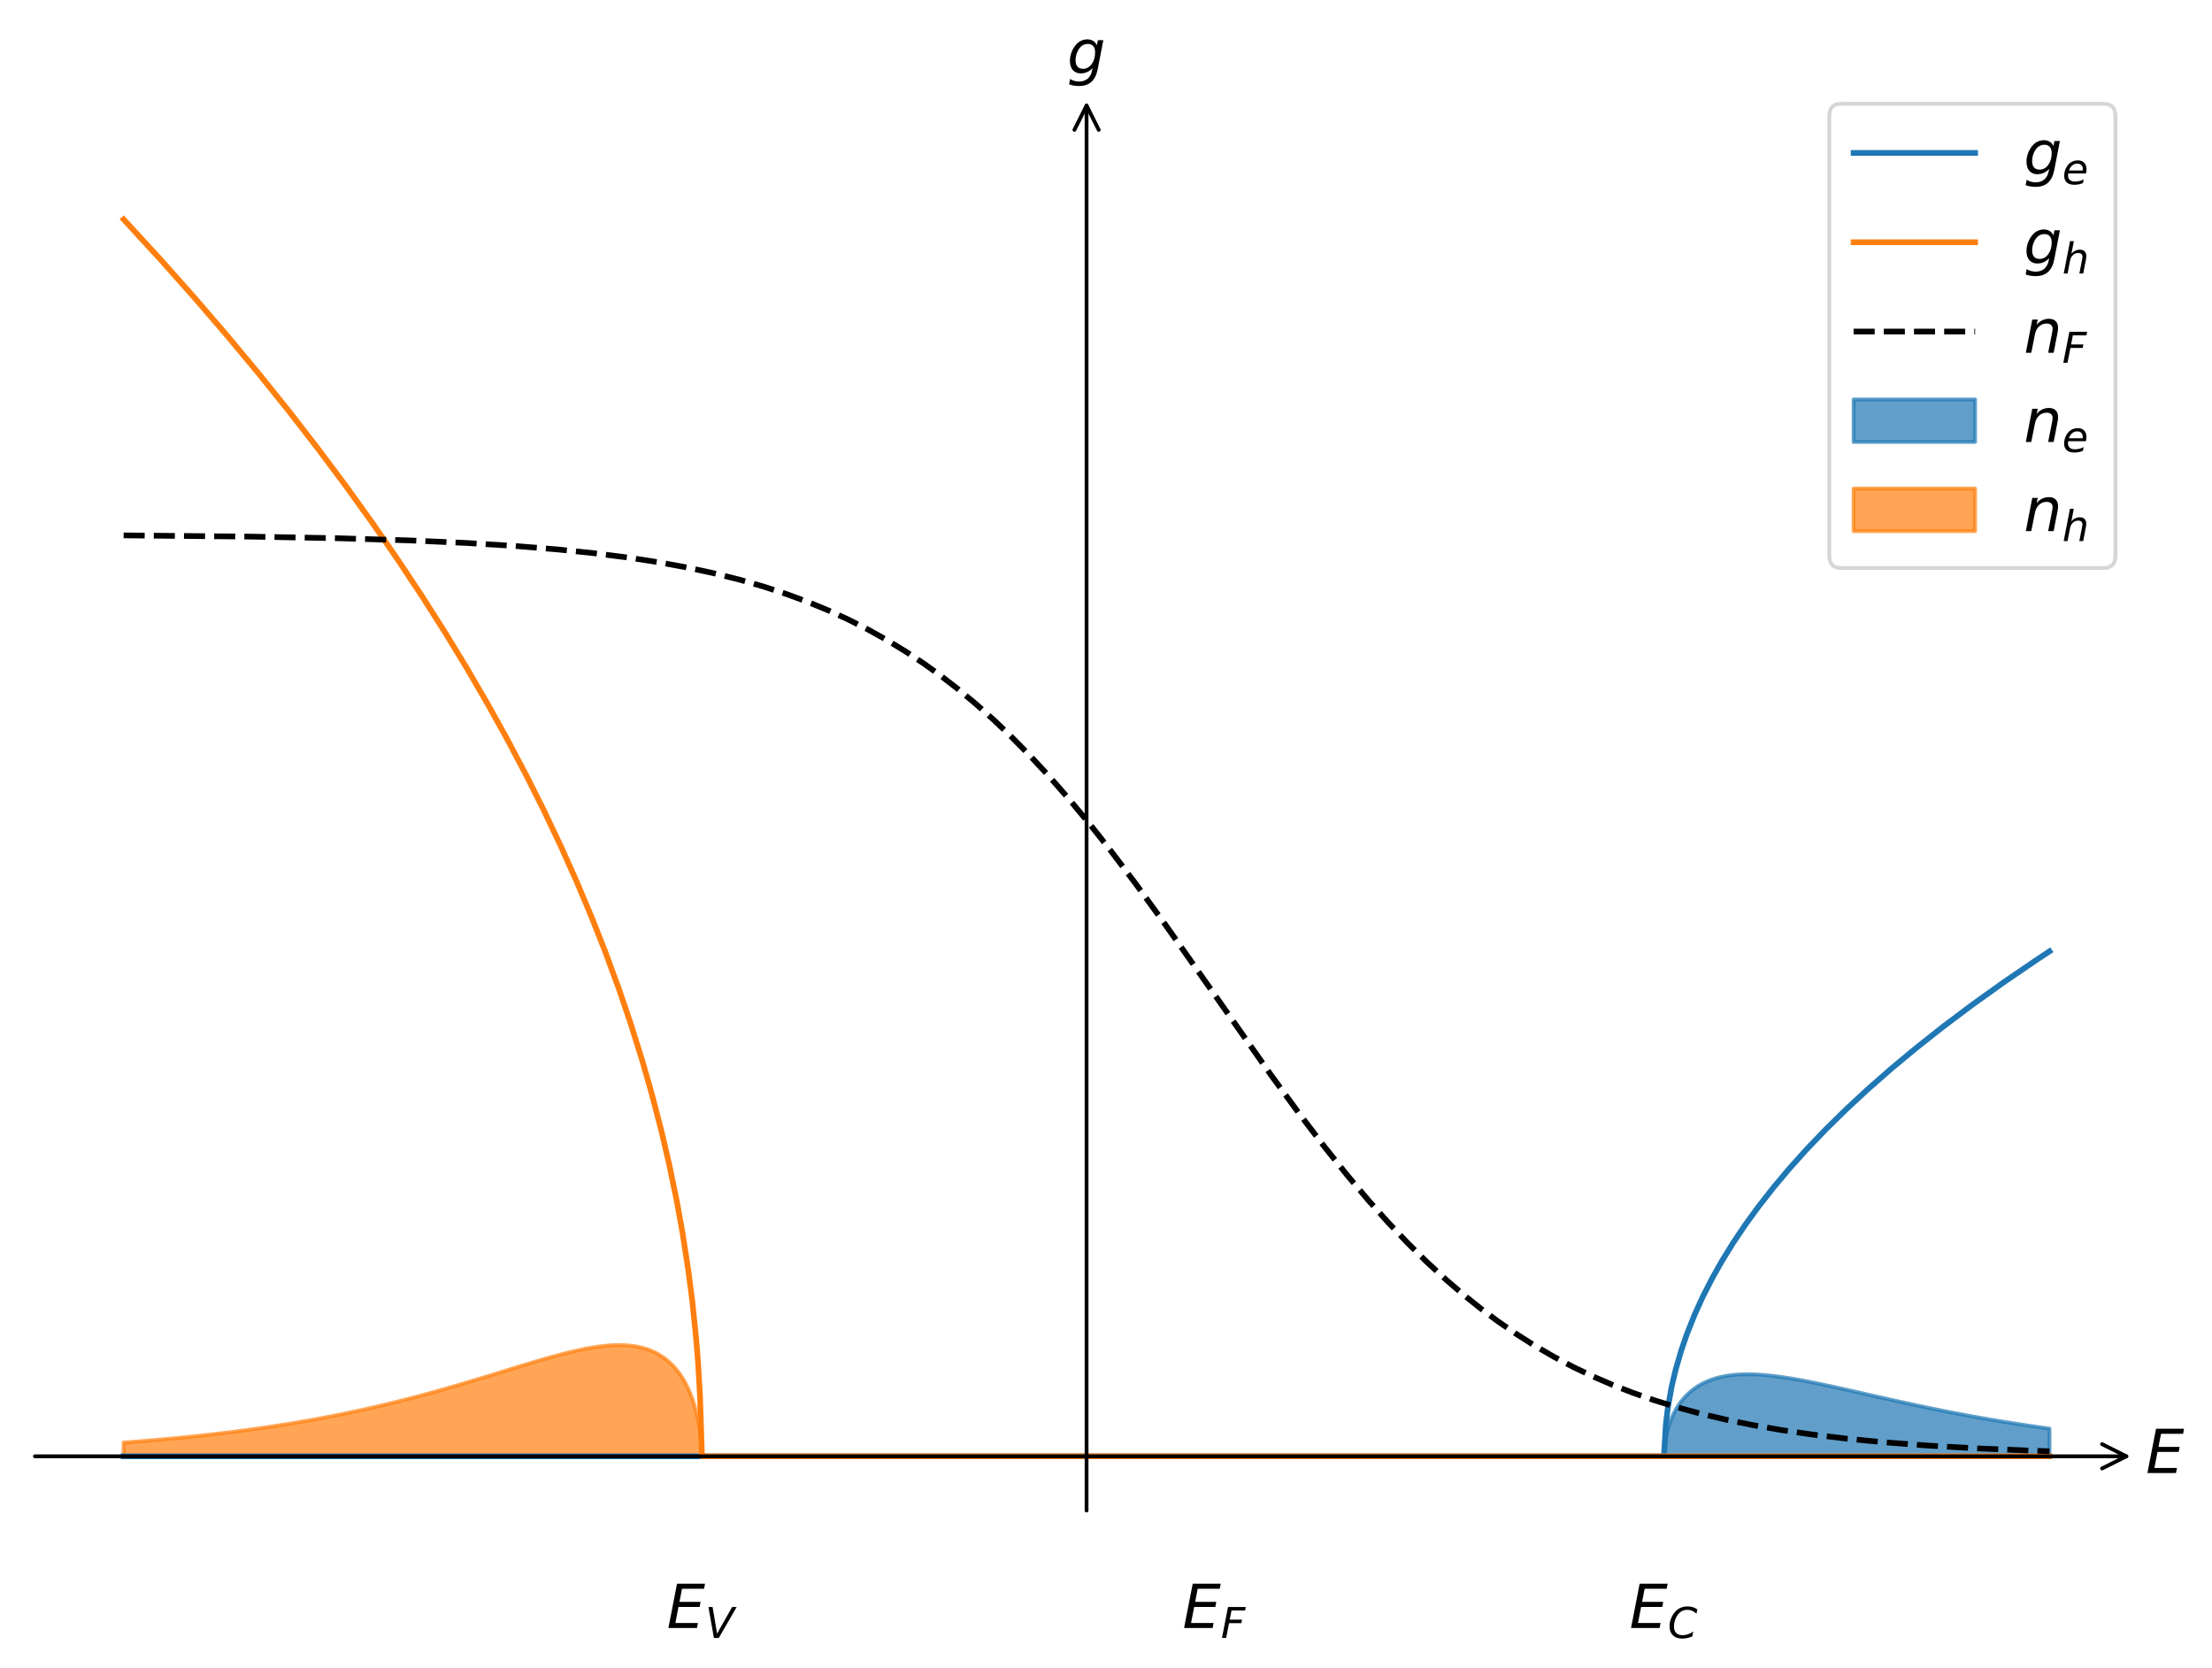 <?xml version="1.0" encoding="utf-8" standalone="no"?>
<!DOCTYPE svg PUBLIC "-//W3C//DTD SVG 1.1//EN"
  "http://www.w3.org/Graphics/SVG/1.1/DTD/svg11.dtd">
<!-- Created with matplotlib (https://matplotlib.org/) -->
<svg height="439.32pt" version="1.1" viewBox="0 0 582.64 439.32" width="582.64pt" xmlns="http://www.w3.org/2000/svg" xmlns:xlink="http://www.w3.org/1999/xlink">
 <defs>
  <style type="text/css">*{stroke-linecap:butt;stroke-linejoin:round;}</style>
 </defs>
 <g id="figure_1">
  <g id="patch_1">
   <path d="M 0 439.32 
L 582.64 439.32 
L 582.64 0 
L 0 0 
z
" style="fill:#ffffff;"/>
  </g>
  <g id="axes_1">
   <g id="PolyCollection_1">
    <defs>
     <path d="M 32.564 -55.764 
L 32.564 -55.764 
L 33.071 -55.764 
L 33.579 -55.764 
L 34.087 -55.764 
L 34.595 -55.764 
L 35.103 -55.764 
L 35.61 -55.764 
L 36.118 -55.764 
L 36.626 -55.764 
L 37.134 -55.764 
L 37.641 -55.764 
L 38.149 -55.764 
L 38.657 -55.764 
L 39.165 -55.764 
L 39.673 -55.764 
L 40.18 -55.764 
L 40.688 -55.764 
L 41.196 -55.764 
L 41.704 -55.764 
L 42.211 -55.764 
L 42.719 -55.764 
L 43.227 -55.764 
L 43.735 -55.764 
L 44.243 -55.764 
L 44.75 -55.764 
L 45.258 -55.764 
L 45.766 -55.764 
L 46.274 -55.764 
L 46.781 -55.764 
L 47.289 -55.764 
L 47.797 -55.764 
L 48.305 -55.764 
L 48.813 -55.764 
L 49.32 -55.764 
L 49.828 -55.764 
L 50.336 -55.764 
L 50.844 -55.764 
L 51.352 -55.764 
L 51.859 -55.764 
L 52.367 -55.764 
L 52.875 -55.764 
L 53.383 -55.764 
L 53.89 -55.764 
L 54.398 -55.764 
L 54.906 -55.764 
L 55.414 -55.764 
L 55.922 -55.764 
L 56.429 -55.764 
L 56.937 -55.764 
L 57.445 -55.764 
L 57.953 -55.764 
L 58.46 -55.764 
L 58.968 -55.764 
L 59.476 -55.764 
L 59.984 -55.764 
L 60.492 -55.764 
L 60.999 -55.764 
L 61.507 -55.764 
L 62.015 -55.764 
L 62.523 -55.764 
L 63.03 -55.764 
L 63.538 -55.764 
L 64.046 -55.764 
L 64.554 -55.764 
L 65.062 -55.764 
L 65.569 -55.764 
L 66.077 -55.764 
L 66.585 -55.764 
L 67.093 -55.764 
L 67.6 -55.764 
L 68.108 -55.764 
L 68.616 -55.764 
L 69.124 -55.764 
L 69.632 -55.764 
L 70.139 -55.764 
L 70.647 -55.764 
L 71.155 -55.764 
L 71.663 -55.764 
L 72.171 -55.764 
L 72.678 -55.764 
L 73.186 -55.764 
L 73.694 -55.764 
L 74.202 -55.764 
L 74.709 -55.764 
L 75.217 -55.764 
L 75.725 -55.764 
L 76.233 -55.764 
L 76.741 -55.764 
L 77.248 -55.764 
L 77.756 -55.764 
L 78.264 -55.764 
L 78.772 -55.764 
L 79.279 -55.764 
L 79.787 -55.764 
L 80.295 -55.764 
L 80.803 -55.764 
L 81.311 -55.764 
L 81.818 -55.764 
L 82.326 -55.764 
L 82.834 -55.764 
L 83.342 -55.764 
L 83.849 -55.764 
L 84.357 -55.764 
L 84.865 -55.764 
L 85.373 -55.764 
L 85.881 -55.764 
L 86.388 -55.764 
L 86.896 -55.764 
L 87.404 -55.764 
L 87.912 -55.764 
L 88.419 -55.764 
L 88.927 -55.764 
L 89.435 -55.764 
L 89.943 -55.764 
L 90.451 -55.764 
L 90.958 -55.764 
L 91.466 -55.764 
L 91.974 -55.764 
L 92.482 -55.764 
L 92.99 -55.764 
L 93.497 -55.764 
L 94.005 -55.764 
L 94.513 -55.764 
L 95.021 -55.764 
L 95.528 -55.764 
L 96.036 -55.764 
L 96.544 -55.764 
L 97.052 -55.764 
L 97.56 -55.764 
L 98.067 -55.764 
L 98.575 -55.764 
L 99.083 -55.764 
L 99.591 -55.764 
L 100.098 -55.764 
L 100.606 -55.764 
L 101.114 -55.764 
L 101.622 -55.764 
L 102.13 -55.764 
L 102.637 -55.764 
L 103.145 -55.764 
L 103.653 -55.764 
L 104.161 -55.764 
L 104.668 -55.764 
L 105.176 -55.764 
L 105.684 -55.764 
L 106.192 -55.764 
L 106.7 -55.764 
L 107.207 -55.764 
L 107.715 -55.764 
L 108.223 -55.764 
L 108.731 -55.764 
L 109.238 -55.764 
L 109.746 -55.764 
L 110.254 -55.764 
L 110.762 -55.764 
L 111.27 -55.764 
L 111.777 -55.764 
L 112.285 -55.764 
L 112.793 -55.764 
L 113.301 -55.764 
L 113.809 -55.764 
L 114.316 -55.764 
L 114.824 -55.764 
L 115.332 -55.764 
L 115.84 -55.764 
L 116.347 -55.764 
L 116.855 -55.764 
L 117.363 -55.764 
L 117.871 -55.764 
L 118.379 -55.764 
L 118.886 -55.764 
L 119.394 -55.764 
L 119.902 -55.764 
L 120.41 -55.764 
L 120.917 -55.764 
L 121.425 -55.764 
L 121.933 -55.764 
L 122.441 -55.764 
L 122.949 -55.764 
L 123.456 -55.764 
L 123.964 -55.764 
L 124.472 -55.764 
L 124.98 -55.764 
L 125.487 -55.764 
L 125.995 -55.764 
L 126.503 -55.764 
L 127.011 -55.764 
L 127.519 -55.764 
L 128.026 -55.764 
L 128.534 -55.764 
L 129.042 -55.764 
L 129.55 -55.764 
L 130.057 -55.764 
L 130.565 -55.764 
L 131.073 -55.764 
L 131.581 -55.764 
L 132.089 -55.764 
L 132.596 -55.764 
L 133.104 -55.764 
L 133.612 -55.764 
L 134.12 -55.764 
L 134.628 -55.764 
L 135.135 -55.764 
L 135.643 -55.764 
L 136.151 -55.764 
L 136.659 -55.764 
L 137.166 -55.764 
L 137.674 -55.764 
L 138.182 -55.764 
L 138.69 -55.764 
L 139.198 -55.764 
L 139.705 -55.764 
L 140.213 -55.764 
L 140.721 -55.764 
L 141.229 -55.764 
L 141.736 -55.764 
L 142.244 -55.764 
L 142.752 -55.764 
L 143.26 -55.764 
L 143.768 -55.764 
L 144.275 -55.764 
L 144.783 -55.764 
L 145.291 -55.764 
L 145.799 -55.764 
L 146.306 -55.764 
L 146.814 -55.764 
L 147.322 -55.764 
L 147.83 -55.764 
L 148.338 -55.764 
L 148.845 -55.764 
L 149.353 -55.764 
L 149.861 -55.764 
L 150.369 -55.764 
L 150.876 -55.764 
L 151.384 -55.764 
L 151.892 -55.764 
L 152.4 -55.764 
L 152.908 -55.764 
L 153.415 -55.764 
L 153.923 -55.764 
L 154.431 -55.764 
L 154.939 -55.764 
L 155.447 -55.764 
L 155.954 -55.764 
L 156.462 -55.764 
L 156.97 -55.764 
L 157.478 -55.764 
L 157.985 -55.764 
L 158.493 -55.764 
L 159.001 -55.764 
L 159.509 -55.764 
L 160.017 -55.764 
L 160.524 -55.764 
L 161.032 -55.764 
L 161.54 -55.764 
L 162.048 -55.764 
L 162.555 -55.764 
L 163.063 -55.764 
L 163.571 -55.764 
L 164.079 -55.764 
L 164.587 -55.764 
L 165.094 -55.764 
L 165.602 -55.764 
L 166.11 -55.764 
L 166.618 -55.764 
L 167.125 -55.764 
L 167.633 -55.764 
L 168.141 -55.764 
L 168.649 -55.764 
L 169.157 -55.764 
L 169.664 -55.764 
L 170.172 -55.764 
L 170.68 -55.764 
L 171.188 -55.764 
L 171.695 -55.764 
L 172.203 -55.764 
L 172.711 -55.764 
L 173.219 -55.764 
L 173.727 -55.764 
L 174.234 -55.764 
L 174.742 -55.764 
L 175.25 -55.764 
L 175.758 -55.764 
L 176.266 -55.764 
L 176.773 -55.764 
L 177.281 -55.764 
L 177.789 -55.764 
L 178.297 -55.764 
L 178.804 -55.764 
L 179.312 -55.764 
L 179.82 -55.764 
L 180.328 -55.764 
L 180.836 -55.764 
L 181.343 -55.764 
L 181.851 -55.764 
L 182.359 -55.764 
L 182.867 -55.764 
L 183.374 -55.764 
L 183.882 -55.764 
L 184.39 -55.764 
L 184.898 -55.764 
L 185.406 -55.764 
L 185.913 -55.764 
L 186.421 -55.764 
L 186.929 -55.764 
L 187.437 -55.764 
L 187.944 -55.764 
L 188.452 -55.764 
L 188.96 -55.764 
L 189.468 -55.764 
L 189.976 -55.764 
L 190.483 -55.764 
L 190.991 -55.764 
L 191.499 -55.764 
L 192.007 -55.764 
L 192.514 -55.764 
L 193.022 -55.764 
L 193.53 -55.764 
L 194.038 -55.764 
L 194.546 -55.764 
L 195.053 -55.764 
L 195.561 -55.764 
L 196.069 -55.764 
L 196.577 -55.764 
L 197.085 -55.764 
L 197.592 -55.764 
L 198.1 -55.764 
L 198.608 -55.764 
L 199.116 -55.764 
L 199.623 -55.764 
L 200.131 -55.764 
L 200.639 -55.764 
L 201.147 -55.764 
L 201.655 -55.764 
L 202.162 -55.764 
L 202.67 -55.764 
L 203.178 -55.764 
L 203.686 -55.764 
L 204.193 -55.764 
L 204.701 -55.764 
L 205.209 -55.764 
L 205.717 -55.764 
L 206.225 -55.764 
L 206.732 -55.764 
L 207.24 -55.764 
L 207.748 -55.764 
L 208.256 -55.764 
L 208.763 -55.764 
L 209.271 -55.764 
L 209.779 -55.764 
L 210.287 -55.764 
L 210.795 -55.764 
L 211.302 -55.764 
L 211.81 -55.764 
L 212.318 -55.764 
L 212.826 -55.764 
L 213.333 -55.764 
L 213.841 -55.764 
L 214.349 -55.764 
L 214.857 -55.764 
L 215.365 -55.764 
L 215.872 -55.764 
L 216.38 -55.764 
L 216.888 -55.764 
L 217.396 -55.764 
L 217.904 -55.764 
L 218.411 -55.764 
L 218.919 -55.764 
L 219.427 -55.764 
L 219.935 -55.764 
L 220.442 -55.764 
L 220.95 -55.764 
L 221.458 -55.764 
L 221.966 -55.764 
L 222.474 -55.764 
L 222.981 -55.764 
L 223.489 -55.764 
L 223.997 -55.764 
L 224.505 -55.764 
L 225.012 -55.764 
L 225.52 -55.764 
L 226.028 -55.764 
L 226.536 -55.764 
L 227.044 -55.764 
L 227.551 -55.764 
L 228.059 -55.764 
L 228.567 -55.764 
L 229.075 -55.764 
L 229.582 -55.764 
L 230.09 -55.764 
L 230.598 -55.764 
L 231.106 -55.764 
L 231.614 -55.764 
L 232.121 -55.764 
L 232.629 -55.764 
L 233.137 -55.764 
L 233.645 -55.764 
L 234.152 -55.764 
L 234.66 -55.764 
L 235.168 -55.764 
L 235.676 -55.764 
L 236.184 -55.764 
L 236.691 -55.764 
L 237.199 -55.764 
L 237.707 -55.764 
L 238.215 -55.764 
L 238.723 -55.764 
L 239.23 -55.764 
L 239.738 -55.764 
L 240.246 -55.764 
L 240.754 -55.764 
L 241.261 -55.764 
L 241.769 -55.764 
L 242.277 -55.764 
L 242.785 -55.764 
L 243.293 -55.764 
L 243.8 -55.764 
L 244.308 -55.764 
L 244.816 -55.764 
L 245.324 -55.764 
L 245.831 -55.764 
L 246.339 -55.764 
L 246.847 -55.764 
L 247.355 -55.764 
L 247.863 -55.764 
L 248.37 -55.764 
L 248.878 -55.764 
L 249.386 -55.764 
L 249.894 -55.764 
L 250.401 -55.764 
L 250.909 -55.764 
L 251.417 -55.764 
L 251.925 -55.764 
L 252.433 -55.764 
L 252.94 -55.764 
L 253.448 -55.764 
L 253.956 -55.764 
L 254.464 -55.764 
L 254.971 -55.764 
L 255.479 -55.764 
L 255.987 -55.764 
L 256.495 -55.764 
L 257.003 -55.764 
L 257.51 -55.764 
L 258.018 -55.764 
L 258.526 -55.764 
L 259.034 -55.764 
L 259.542 -55.764 
L 260.049 -55.764 
L 260.557 -55.764 
L 261.065 -55.764 
L 261.573 -55.764 
L 262.08 -55.764 
L 262.588 -55.764 
L 263.096 -55.764 
L 263.604 -55.764 
L 264.112 -55.764 
L 264.619 -55.764 
L 265.127 -55.764 
L 265.635 -55.764 
L 266.143 -55.764 
L 266.65 -55.764 
L 267.158 -55.764 
L 267.666 -55.764 
L 268.174 -55.764 
L 268.682 -55.764 
L 269.189 -55.764 
L 269.697 -55.764 
L 270.205 -55.764 
L 270.713 -55.764 
L 271.22 -55.764 
L 271.728 -55.764 
L 272.236 -55.764 
L 272.744 -55.764 
L 273.252 -55.764 
L 273.759 -55.764 
L 274.267 -55.764 
L 274.775 -55.764 
L 275.283 -55.764 
L 275.791 -55.764 
L 276.298 -55.764 
L 276.806 -55.764 
L 277.314 -55.764 
L 277.822 -55.764 
L 278.329 -55.764 
L 278.837 -55.764 
L 279.345 -55.764 
L 279.853 -55.764 
L 280.361 -55.764 
L 280.868 -55.764 
L 281.376 -55.764 
L 281.884 -55.764 
L 282.392 -55.764 
L 282.899 -55.764 
L 283.407 -55.764 
L 283.915 -55.764 
L 284.423 -55.764 
L 284.931 -55.764 
L 285.438 -55.764 
L 285.946 -55.764 
L 286.454 -55.764 
L 286.962 -55.764 
L 287.469 -55.764 
L 287.977 -55.764 
L 288.485 -55.764 
L 288.993 -55.764 
L 289.501 -55.764 
L 290.008 -55.764 
L 290.516 -55.764 
L 291.024 -55.764 
L 291.532 -55.764 
L 292.039 -55.764 
L 292.547 -55.764 
L 293.055 -55.764 
L 293.563 -55.764 
L 294.071 -55.764 
L 294.578 -55.764 
L 295.086 -55.764 
L 295.594 -55.764 
L 296.102 -55.764 
L 296.61 -55.764 
L 297.117 -55.764 
L 297.625 -55.764 
L 298.133 -55.764 
L 298.641 -55.764 
L 299.148 -55.764 
L 299.656 -55.764 
L 300.164 -55.764 
L 300.672 -55.764 
L 301.18 -55.764 
L 301.687 -55.764 
L 302.195 -55.764 
L 302.703 -55.764 
L 303.211 -55.764 
L 303.718 -55.764 
L 304.226 -55.764 
L 304.734 -55.764 
L 305.242 -55.764 
L 305.75 -55.764 
L 306.257 -55.764 
L 306.765 -55.764 
L 307.273 -55.764 
L 307.781 -55.764 
L 308.288 -55.764 
L 308.796 -55.764 
L 309.304 -55.764 
L 309.812 -55.764 
L 310.32 -55.764 
L 310.827 -55.764 
L 311.335 -55.764 
L 311.843 -55.764 
L 312.351 -55.764 
L 312.858 -55.764 
L 313.366 -55.764 
L 313.874 -55.764 
L 314.382 -55.764 
L 314.89 -55.764 
L 315.397 -55.764 
L 315.905 -55.764 
L 316.413 -55.764 
L 316.921 -55.764 
L 317.429 -55.764 
L 317.936 -55.764 
L 318.444 -55.764 
L 318.952 -55.764 
L 319.46 -55.764 
L 319.967 -55.764 
L 320.475 -55.764 
L 320.983 -55.764 
L 321.491 -55.764 
L 321.999 -55.764 
L 322.506 -55.764 
L 323.014 -55.764 
L 323.522 -55.764 
L 324.03 -55.764 
L 324.537 -55.764 
L 325.045 -55.764 
L 325.553 -55.764 
L 326.061 -55.764 
L 326.569 -55.764 
L 327.076 -55.764 
L 327.584 -55.764 
L 328.092 -55.764 
L 328.6 -55.764 
L 329.107 -55.764 
L 329.615 -55.764 
L 330.123 -55.764 
L 330.631 -55.764 
L 331.139 -55.764 
L 331.646 -55.764 
L 332.154 -55.764 
L 332.662 -55.764 
L 333.17 -55.764 
L 333.677 -55.764 
L 334.185 -55.764 
L 334.693 -55.764 
L 335.201 -55.764 
L 335.709 -55.764 
L 336.216 -55.764 
L 336.724 -55.764 
L 337.232 -55.764 
L 337.74 -55.764 
L 338.248 -55.764 
L 338.755 -55.764 
L 339.263 -55.764 
L 339.771 -55.764 
L 340.279 -55.764 
L 340.786 -55.764 
L 341.294 -55.764 
L 341.802 -55.764 
L 342.31 -55.764 
L 342.818 -55.764 
L 343.325 -55.764 
L 343.833 -55.764 
L 344.341 -55.764 
L 344.849 -55.764 
L 345.356 -55.764 
L 345.864 -55.764 
L 346.372 -55.764 
L 346.88 -55.764 
L 347.388 -55.764 
L 347.895 -55.764 
L 348.403 -55.764 
L 348.911 -55.764 
L 349.419 -55.764 
L 349.926 -55.764 
L 350.434 -55.764 
L 350.942 -55.764 
L 351.45 -55.764 
L 351.958 -55.764 
L 352.465 -55.764 
L 352.973 -55.764 
L 353.481 -55.764 
L 353.989 -55.764 
L 354.496 -55.764 
L 355.004 -55.764 
L 355.512 -55.764 
L 356.02 -55.764 
L 356.528 -55.764 
L 357.035 -55.764 
L 357.543 -55.764 
L 358.051 -55.764 
L 358.559 -55.764 
L 359.067 -55.764 
L 359.574 -55.764 
L 360.082 -55.764 
L 360.59 -55.764 
L 361.098 -55.764 
L 361.605 -55.764 
L 362.113 -55.764 
L 362.621 -55.764 
L 363.129 -55.764 
L 363.637 -55.764 
L 364.144 -55.764 
L 364.652 -55.764 
L 365.16 -55.764 
L 365.668 -55.764 
L 366.175 -55.764 
L 366.683 -55.764 
L 367.191 -55.764 
L 367.699 -55.764 
L 368.207 -55.764 
L 368.714 -55.764 
L 369.222 -55.764 
L 369.73 -55.764 
L 370.238 -55.764 
L 370.745 -55.764 
L 371.253 -55.764 
L 371.761 -55.764 
L 372.269 -55.764 
L 372.777 -55.764 
L 373.284 -55.764 
L 373.792 -55.764 
L 374.3 -55.764 
L 374.808 -55.764 
L 375.315 -55.764 
L 375.823 -55.764 
L 376.331 -55.764 
L 376.839 -55.764 
L 377.347 -55.764 
L 377.854 -55.764 
L 378.362 -55.764 
L 378.87 -55.764 
L 379.378 -55.764 
L 379.886 -55.764 
L 380.393 -55.764 
L 380.901 -55.764 
L 381.409 -55.764 
L 381.917 -55.764 
L 382.424 -55.764 
L 382.932 -55.764 
L 383.44 -55.764 
L 383.948 -55.764 
L 384.456 -55.764 
L 384.963 -55.764 
L 385.471 -55.764 
L 385.979 -55.764 
L 386.487 -55.764 
L 386.994 -55.764 
L 387.502 -55.764 
L 388.01 -55.764 
L 388.518 -55.764 
L 389.026 -55.764 
L 389.533 -55.764 
L 390.041 -55.764 
L 390.549 -55.764 
L 391.057 -55.764 
L 391.564 -55.764 
L 392.072 -55.764 
L 392.58 -55.764 
L 393.088 -55.764 
L 393.596 -55.764 
L 394.103 -55.764 
L 394.611 -55.764 
L 395.119 -55.764 
L 395.627 -55.764 
L 396.134 -55.764 
L 396.642 -55.764 
L 397.15 -55.764 
L 397.658 -55.764 
L 398.166 -55.764 
L 398.673 -55.764 
L 399.181 -55.764 
L 399.689 -55.764 
L 400.197 -55.764 
L 400.705 -55.764 
L 401.212 -55.764 
L 401.72 -55.764 
L 402.228 -55.764 
L 402.736 -55.764 
L 403.243 -55.764 
L 403.751 -55.764 
L 404.259 -55.764 
L 404.767 -55.764 
L 405.275 -55.764 
L 405.782 -55.764 
L 406.29 -55.764 
L 406.798 -55.764 
L 407.306 -55.764 
L 407.813 -55.764 
L 408.321 -55.764 
L 408.829 -55.764 
L 409.337 -55.764 
L 409.845 -55.764 
L 410.352 -55.764 
L 410.86 -55.764 
L 411.368 -55.764 
L 411.876 -55.764 
L 412.383 -55.764 
L 412.891 -55.764 
L 413.399 -55.764 
L 413.907 -55.764 
L 414.415 -55.764 
L 414.922 -55.764 
L 415.43 -55.764 
L 415.938 -55.764 
L 416.446 -55.764 
L 416.953 -55.764 
L 417.461 -55.764 
L 417.969 -55.764 
L 418.477 -55.764 
L 418.985 -55.764 
L 419.492 -55.764 
L 420 -55.764 
L 420.508 -55.764 
L 421.016 -55.764 
L 421.524 -55.764 
L 422.031 -55.764 
L 422.539 -55.764 
L 423.047 -55.764 
L 423.555 -55.764 
L 424.062 -55.764 
L 424.57 -55.764 
L 425.078 -55.764 
L 425.586 -55.764 
L 426.094 -55.764 
L 426.601 -55.764 
L 427.109 -55.764 
L 427.617 -55.764 
L 428.125 -55.764 
L 428.632 -55.764 
L 429.14 -55.764 
L 429.648 -55.764 
L 430.156 -55.764 
L 430.664 -55.764 
L 431.171 -55.764 
L 431.679 -55.764 
L 432.187 -55.764 
L 432.695 -55.764 
L 433.202 -55.764 
L 433.71 -55.764 
L 434.218 -55.764 
L 434.726 -55.764 
L 435.234 -55.764 
L 435.741 -55.764 
L 436.249 -55.764 
L 436.757 -55.764 
L 437.265 -55.764 
L 437.772 -55.764 
L 438.28 -55.764 
L 438.788 -60.545 
L 439.296 -62.854 
L 439.804 -64.508 
L 440.311 -65.835 
L 440.819 -66.955 
L 441.327 -67.927 
L 441.835 -68.785 
L 442.343 -69.551 
L 442.85 -70.243 
L 443.358 -70.87 
L 443.866 -71.442 
L 444.374 -71.966 
L 444.881 -72.447 
L 445.389 -72.89 
L 445.897 -73.298 
L 446.405 -73.675 
L 446.913 -74.023 
L 447.42 -74.345 
L 447.928 -74.642 
L 448.436 -74.917 
L 448.944 -75.171 
L 449.451 -75.405 
L 449.959 -75.621 
L 450.467 -75.82 
L 450.975 -76.004 
L 451.483 -76.172 
L 451.99 -76.326 
L 452.498 -76.466 
L 453.006 -76.594 
L 453.514 -76.71 
L 454.021 -76.814 
L 454.529 -76.908 
L 455.037 -76.992 
L 455.545 -77.065 
L 456.053 -77.13 
L 456.56 -77.186 
L 457.068 -77.234 
L 457.576 -77.273 
L 458.084 -77.305 
L 458.591 -77.33 
L 459.099 -77.348 
L 459.607 -77.359 
L 460.115 -77.364 
L 460.623 -77.363 
L 461.13 -77.357 
L 461.638 -77.344 
L 462.146 -77.327 
L 462.654 -77.305 
L 463.162 -77.277 
L 463.669 -77.246 
L 464.177 -77.209 
L 464.685 -77.169 
L 465.193 -77.125 
L 465.7 -77.076 
L 466.208 -77.025 
L 466.716 -76.969 
L 467.224 -76.911 
L 467.732 -76.849 
L 468.239 -76.784 
L 468.747 -76.716 
L 469.255 -76.645 
L 469.763 -76.572 
L 470.27 -76.496 
L 470.778 -76.418 
L 471.286 -76.338 
L 471.794 -76.255 
L 472.302 -76.17 
L 472.809 -76.083 
L 473.317 -75.994 
L 473.825 -75.904 
L 474.333 -75.811 
L 474.84 -75.718 
L 475.348 -75.622 
L 475.856 -75.525 
L 476.364 -75.427 
L 476.872 -75.327 
L 477.379 -75.226 
L 477.887 -75.124 
L 478.395 -75.021 
L 478.903 -74.916 
L 479.41 -74.811 
L 479.918 -74.705 
L 480.426 -74.598 
L 480.934 -74.49 
L 481.442 -74.381 
L 481.949 -74.272 
L 482.457 -74.162 
L 482.965 -74.051 
L 483.473 -73.94 
L 483.981 -73.828 
L 484.488 -73.716 
L 484.996 -73.603 
L 485.504 -73.49 
L 486.012 -73.377 
L 486.519 -73.263 
L 487.027 -73.149 
L 487.535 -73.035 
L 488.043 -72.92 
L 488.551 -72.805 
L 489.058 -72.691 
L 489.566 -72.576 
L 490.074 -72.461 
L 490.582 -72.346 
L 491.089 -72.231 
L 491.597 -72.115 
L 492.105 -72 
L 492.613 -71.885 
L 493.121 -71.771 
L 493.628 -71.656 
L 494.136 -71.541 
L 494.644 -71.426 
L 495.152 -71.312 
L 495.659 -71.198 
L 496.167 -71.084 
L 496.675 -70.97 
L 497.183 -70.856 
L 497.691 -70.743 
L 498.198 -70.63 
L 498.706 -70.517 
L 499.214 -70.405 
L 499.722 -70.293 
L 500.229 -70.181 
L 500.737 -70.07 
L 501.245 -69.959 
L 501.753 -69.848 
L 502.261 -69.738 
L 502.768 -69.628 
L 503.276 -69.518 
L 503.784 -69.409 
L 504.292 -69.301 
L 504.8 -69.193 
L 505.307 -69.085 
L 505.815 -68.978 
L 506.323 -68.871 
L 506.831 -68.764 
L 507.338 -68.659 
L 507.846 -68.553 
L 508.354 -68.448 
L 508.862 -68.344 
L 509.37 -68.24 
L 509.877 -68.137 
L 510.385 -68.034 
L 510.893 -67.932 
L 511.401 -67.83 
L 511.908 -67.729 
L 512.416 -67.628 
L 512.924 -67.528 
L 513.432 -67.429 
L 513.94 -67.33 
L 514.447 -67.232 
L 514.955 -67.134 
L 515.463 -67.036 
L 515.971 -66.94 
L 516.478 -66.844 
L 516.986 -66.748 
L 517.494 -66.653 
L 518.002 -66.559 
L 518.51 -66.465 
L 519.017 -66.372 
L 519.525 -66.279 
L 520.033 -66.187 
L 520.541 -66.096 
L 521.048 -66.005 
L 521.556 -65.915 
L 522.064 -65.825 
L 522.572 -65.736 
L 523.08 -65.648 
L 523.587 -65.56 
L 524.095 -65.473 
L 524.603 -65.386 
L 525.111 -65.3 
L 525.619 -65.215 
L 526.126 -65.13 
L 526.634 -65.046 
L 527.142 -64.962 
L 527.65 -64.879 
L 528.157 -64.796 
L 528.665 -64.715 
L 529.173 -64.633 
L 529.681 -64.553 
L 530.189 -64.472 
L 530.696 -64.393 
L 531.204 -64.314 
L 531.712 -64.236 
L 532.22 -64.158 
L 532.727 -64.081 
L 533.235 -64.004 
L 533.743 -63.928 
L 534.251 -63.853 
L 534.759 -63.778 
L 535.266 -63.704 
L 535.774 -63.63 
L 536.282 -63.557 
L 536.79 -63.484 
L 537.297 -63.412 
L 537.805 -63.341 
L 538.313 -63.27 
L 538.821 -63.2 
L 539.329 -63.13 
L 539.836 -63.061 
L 539.836 -55.764 
L 539.836 -55.764 
L 539.329 -55.764 
L 538.821 -55.764 
L 538.313 -55.764 
L 537.805 -55.764 
L 537.297 -55.764 
L 536.79 -55.764 
L 536.282 -55.764 
L 535.774 -55.764 
L 535.266 -55.764 
L 534.759 -55.764 
L 534.251 -55.764 
L 533.743 -55.764 
L 533.235 -55.764 
L 532.727 -55.764 
L 532.22 -55.764 
L 531.712 -55.764 
L 531.204 -55.764 
L 530.696 -55.764 
L 530.189 -55.764 
L 529.681 -55.764 
L 529.173 -55.764 
L 528.665 -55.764 
L 528.157 -55.764 
L 527.65 -55.764 
L 527.142 -55.764 
L 526.634 -55.764 
L 526.126 -55.764 
L 525.619 -55.764 
L 525.111 -55.764 
L 524.603 -55.764 
L 524.095 -55.764 
L 523.587 -55.764 
L 523.08 -55.764 
L 522.572 -55.764 
L 522.064 -55.764 
L 521.556 -55.764 
L 521.048 -55.764 
L 520.541 -55.764 
L 520.033 -55.764 
L 519.525 -55.764 
L 519.017 -55.764 
L 518.51 -55.764 
L 518.002 -55.764 
L 517.494 -55.764 
L 516.986 -55.764 
L 516.478 -55.764 
L 515.971 -55.764 
L 515.463 -55.764 
L 514.955 -55.764 
L 514.447 -55.764 
L 513.94 -55.764 
L 513.432 -55.764 
L 512.924 -55.764 
L 512.416 -55.764 
L 511.908 -55.764 
L 511.401 -55.764 
L 510.893 -55.764 
L 510.385 -55.764 
L 509.877 -55.764 
L 509.37 -55.764 
L 508.862 -55.764 
L 508.354 -55.764 
L 507.846 -55.764 
L 507.338 -55.764 
L 506.831 -55.764 
L 506.323 -55.764 
L 505.815 -55.764 
L 505.307 -55.764 
L 504.8 -55.764 
L 504.292 -55.764 
L 503.784 -55.764 
L 503.276 -55.764 
L 502.768 -55.764 
L 502.261 -55.764 
L 501.753 -55.764 
L 501.245 -55.764 
L 500.737 -55.764 
L 500.229 -55.764 
L 499.722 -55.764 
L 499.214 -55.764 
L 498.706 -55.764 
L 498.198 -55.764 
L 497.691 -55.764 
L 497.183 -55.764 
L 496.675 -55.764 
L 496.167 -55.764 
L 495.659 -55.764 
L 495.152 -55.764 
L 494.644 -55.764 
L 494.136 -55.764 
L 493.628 -55.764 
L 493.121 -55.764 
L 492.613 -55.764 
L 492.105 -55.764 
L 491.597 -55.764 
L 491.089 -55.764 
L 490.582 -55.764 
L 490.074 -55.764 
L 489.566 -55.764 
L 489.058 -55.764 
L 488.551 -55.764 
L 488.043 -55.764 
L 487.535 -55.764 
L 487.027 -55.764 
L 486.519 -55.764 
L 486.012 -55.764 
L 485.504 -55.764 
L 484.996 -55.764 
L 484.488 -55.764 
L 483.981 -55.764 
L 483.473 -55.764 
L 482.965 -55.764 
L 482.457 -55.764 
L 481.949 -55.764 
L 481.442 -55.764 
L 480.934 -55.764 
L 480.426 -55.764 
L 479.918 -55.764 
L 479.41 -55.764 
L 478.903 -55.764 
L 478.395 -55.764 
L 477.887 -55.764 
L 477.379 -55.764 
L 476.872 -55.764 
L 476.364 -55.764 
L 475.856 -55.764 
L 475.348 -55.764 
L 474.84 -55.764 
L 474.333 -55.764 
L 473.825 -55.764 
L 473.317 -55.764 
L 472.809 -55.764 
L 472.302 -55.764 
L 471.794 -55.764 
L 471.286 -55.764 
L 470.778 -55.764 
L 470.27 -55.764 
L 469.763 -55.764 
L 469.255 -55.764 
L 468.747 -55.764 
L 468.239 -55.764 
L 467.732 -55.764 
L 467.224 -55.764 
L 466.716 -55.764 
L 466.208 -55.764 
L 465.7 -55.764 
L 465.193 -55.764 
L 464.685 -55.764 
L 464.177 -55.764 
L 463.669 -55.764 
L 463.162 -55.764 
L 462.654 -55.764 
L 462.146 -55.764 
L 461.638 -55.764 
L 461.13 -55.764 
L 460.623 -55.764 
L 460.115 -55.764 
L 459.607 -55.764 
L 459.099 -55.764 
L 458.591 -55.764 
L 458.084 -55.764 
L 457.576 -55.764 
L 457.068 -55.764 
L 456.56 -55.764 
L 456.053 -55.764 
L 455.545 -55.764 
L 455.037 -55.764 
L 454.529 -55.764 
L 454.021 -55.764 
L 453.514 -55.764 
L 453.006 -55.764 
L 452.498 -55.764 
L 451.99 -55.764 
L 451.483 -55.764 
L 450.975 -55.764 
L 450.467 -55.764 
L 449.959 -55.764 
L 449.451 -55.764 
L 448.944 -55.764 
L 448.436 -55.764 
L 447.928 -55.764 
L 447.42 -55.764 
L 446.913 -55.764 
L 446.405 -55.764 
L 445.897 -55.764 
L 445.389 -55.764 
L 444.881 -55.764 
L 444.374 -55.764 
L 443.866 -55.764 
L 443.358 -55.764 
L 442.85 -55.764 
L 442.343 -55.764 
L 441.835 -55.764 
L 441.327 -55.764 
L 440.819 -55.764 
L 440.311 -55.764 
L 439.804 -55.764 
L 439.296 -55.764 
L 438.788 -55.764 
L 438.28 -55.764 
L 437.772 -55.764 
L 437.265 -55.764 
L 436.757 -55.764 
L 436.249 -55.764 
L 435.741 -55.764 
L 435.234 -55.764 
L 434.726 -55.764 
L 434.218 -55.764 
L 433.71 -55.764 
L 433.202 -55.764 
L 432.695 -55.764 
L 432.187 -55.764 
L 431.679 -55.764 
L 431.171 -55.764 
L 430.664 -55.764 
L 430.156 -55.764 
L 429.648 -55.764 
L 429.14 -55.764 
L 428.632 -55.764 
L 428.125 -55.764 
L 427.617 -55.764 
L 427.109 -55.764 
L 426.601 -55.764 
L 426.094 -55.764 
L 425.586 -55.764 
L 425.078 -55.764 
L 424.57 -55.764 
L 424.062 -55.764 
L 423.555 -55.764 
L 423.047 -55.764 
L 422.539 -55.764 
L 422.031 -55.764 
L 421.524 -55.764 
L 421.016 -55.764 
L 420.508 -55.764 
L 420 -55.764 
L 419.492 -55.764 
L 418.985 -55.764 
L 418.477 -55.764 
L 417.969 -55.764 
L 417.461 -55.764 
L 416.953 -55.764 
L 416.446 -55.764 
L 415.938 -55.764 
L 415.43 -55.764 
L 414.922 -55.764 
L 414.415 -55.764 
L 413.907 -55.764 
L 413.399 -55.764 
L 412.891 -55.764 
L 412.383 -55.764 
L 411.876 -55.764 
L 411.368 -55.764 
L 410.86 -55.764 
L 410.352 -55.764 
L 409.845 -55.764 
L 409.337 -55.764 
L 408.829 -55.764 
L 408.321 -55.764 
L 407.813 -55.764 
L 407.306 -55.764 
L 406.798 -55.764 
L 406.29 -55.764 
L 405.782 -55.764 
L 405.275 -55.764 
L 404.767 -55.764 
L 404.259 -55.764 
L 403.751 -55.764 
L 403.243 -55.764 
L 402.736 -55.764 
L 402.228 -55.764 
L 401.72 -55.764 
L 401.212 -55.764 
L 400.705 -55.764 
L 400.197 -55.764 
L 399.689 -55.764 
L 399.181 -55.764 
L 398.673 -55.764 
L 398.166 -55.764 
L 397.658 -55.764 
L 397.15 -55.764 
L 396.642 -55.764 
L 396.134 -55.764 
L 395.627 -55.764 
L 395.119 -55.764 
L 394.611 -55.764 
L 394.103 -55.764 
L 393.596 -55.764 
L 393.088 -55.764 
L 392.58 -55.764 
L 392.072 -55.764 
L 391.564 -55.764 
L 391.057 -55.764 
L 390.549 -55.764 
L 390.041 -55.764 
L 389.533 -55.764 
L 389.026 -55.764 
L 388.518 -55.764 
L 388.01 -55.764 
L 387.502 -55.764 
L 386.994 -55.764 
L 386.487 -55.764 
L 385.979 -55.764 
L 385.471 -55.764 
L 384.963 -55.764 
L 384.456 -55.764 
L 383.948 -55.764 
L 383.44 -55.764 
L 382.932 -55.764 
L 382.424 -55.764 
L 381.917 -55.764 
L 381.409 -55.764 
L 380.901 -55.764 
L 380.393 -55.764 
L 379.886 -55.764 
L 379.378 -55.764 
L 378.87 -55.764 
L 378.362 -55.764 
L 377.854 -55.764 
L 377.347 -55.764 
L 376.839 -55.764 
L 376.331 -55.764 
L 375.823 -55.764 
L 375.315 -55.764 
L 374.808 -55.764 
L 374.3 -55.764 
L 373.792 -55.764 
L 373.284 -55.764 
L 372.777 -55.764 
L 372.269 -55.764 
L 371.761 -55.764 
L 371.253 -55.764 
L 370.745 -55.764 
L 370.238 -55.764 
L 369.73 -55.764 
L 369.222 -55.764 
L 368.714 -55.764 
L 368.207 -55.764 
L 367.699 -55.764 
L 367.191 -55.764 
L 366.683 -55.764 
L 366.175 -55.764 
L 365.668 -55.764 
L 365.16 -55.764 
L 364.652 -55.764 
L 364.144 -55.764 
L 363.637 -55.764 
L 363.129 -55.764 
L 362.621 -55.764 
L 362.113 -55.764 
L 361.605 -55.764 
L 361.098 -55.764 
L 360.59 -55.764 
L 360.082 -55.764 
L 359.574 -55.764 
L 359.067 -55.764 
L 358.559 -55.764 
L 358.051 -55.764 
L 357.543 -55.764 
L 357.035 -55.764 
L 356.528 -55.764 
L 356.02 -55.764 
L 355.512 -55.764 
L 355.004 -55.764 
L 354.496 -55.764 
L 353.989 -55.764 
L 353.481 -55.764 
L 352.973 -55.764 
L 352.465 -55.764 
L 351.958 -55.764 
L 351.45 -55.764 
L 350.942 -55.764 
L 350.434 -55.764 
L 349.926 -55.764 
L 349.419 -55.764 
L 348.911 -55.764 
L 348.403 -55.764 
L 347.895 -55.764 
L 347.388 -55.764 
L 346.88 -55.764 
L 346.372 -55.764 
L 345.864 -55.764 
L 345.356 -55.764 
L 344.849 -55.764 
L 344.341 -55.764 
L 343.833 -55.764 
L 343.325 -55.764 
L 342.818 -55.764 
L 342.31 -55.764 
L 341.802 -55.764 
L 341.294 -55.764 
L 340.786 -55.764 
L 340.279 -55.764 
L 339.771 -55.764 
L 339.263 -55.764 
L 338.755 -55.764 
L 338.248 -55.764 
L 337.74 -55.764 
L 337.232 -55.764 
L 336.724 -55.764 
L 336.216 -55.764 
L 335.709 -55.764 
L 335.201 -55.764 
L 334.693 -55.764 
L 334.185 -55.764 
L 333.677 -55.764 
L 333.17 -55.764 
L 332.662 -55.764 
L 332.154 -55.764 
L 331.646 -55.764 
L 331.139 -55.764 
L 330.631 -55.764 
L 330.123 -55.764 
L 329.615 -55.764 
L 329.107 -55.764 
L 328.6 -55.764 
L 328.092 -55.764 
L 327.584 -55.764 
L 327.076 -55.764 
L 326.569 -55.764 
L 326.061 -55.764 
L 325.553 -55.764 
L 325.045 -55.764 
L 324.537 -55.764 
L 324.03 -55.764 
L 323.522 -55.764 
L 323.014 -55.764 
L 322.506 -55.764 
L 321.999 -55.764 
L 321.491 -55.764 
L 320.983 -55.764 
L 320.475 -55.764 
L 319.967 -55.764 
L 319.46 -55.764 
L 318.952 -55.764 
L 318.444 -55.764 
L 317.936 -55.764 
L 317.429 -55.764 
L 316.921 -55.764 
L 316.413 -55.764 
L 315.905 -55.764 
L 315.397 -55.764 
L 314.89 -55.764 
L 314.382 -55.764 
L 313.874 -55.764 
L 313.366 -55.764 
L 312.858 -55.764 
L 312.351 -55.764 
L 311.843 -55.764 
L 311.335 -55.764 
L 310.827 -55.764 
L 310.32 -55.764 
L 309.812 -55.764 
L 309.304 -55.764 
L 308.796 -55.764 
L 308.288 -55.764 
L 307.781 -55.764 
L 307.273 -55.764 
L 306.765 -55.764 
L 306.257 -55.764 
L 305.75 -55.764 
L 305.242 -55.764 
L 304.734 -55.764 
L 304.226 -55.764 
L 303.718 -55.764 
L 303.211 -55.764 
L 302.703 -55.764 
L 302.195 -55.764 
L 301.687 -55.764 
L 301.18 -55.764 
L 300.672 -55.764 
L 300.164 -55.764 
L 299.656 -55.764 
L 299.148 -55.764 
L 298.641 -55.764 
L 298.133 -55.764 
L 297.625 -55.764 
L 297.117 -55.764 
L 296.61 -55.764 
L 296.102 -55.764 
L 295.594 -55.764 
L 295.086 -55.764 
L 294.578 -55.764 
L 294.071 -55.764 
L 293.563 -55.764 
L 293.055 -55.764 
L 292.547 -55.764 
L 292.039 -55.764 
L 291.532 -55.764 
L 291.024 -55.764 
L 290.516 -55.764 
L 290.008 -55.764 
L 289.501 -55.764 
L 288.993 -55.764 
L 288.485 -55.764 
L 287.977 -55.764 
L 287.469 -55.764 
L 286.962 -55.764 
L 286.454 -55.764 
L 285.946 -55.764 
L 285.438 -55.764 
L 284.931 -55.764 
L 284.423 -55.764 
L 283.915 -55.764 
L 283.407 -55.764 
L 282.899 -55.764 
L 282.392 -55.764 
L 281.884 -55.764 
L 281.376 -55.764 
L 280.868 -55.764 
L 280.361 -55.764 
L 279.853 -55.764 
L 279.345 -55.764 
L 278.837 -55.764 
L 278.329 -55.764 
L 277.822 -55.764 
L 277.314 -55.764 
L 276.806 -55.764 
L 276.298 -55.764 
L 275.791 -55.764 
L 275.283 -55.764 
L 274.775 -55.764 
L 274.267 -55.764 
L 273.759 -55.764 
L 273.252 -55.764 
L 272.744 -55.764 
L 272.236 -55.764 
L 271.728 -55.764 
L 271.22 -55.764 
L 270.713 -55.764 
L 270.205 -55.764 
L 269.697 -55.764 
L 269.189 -55.764 
L 268.682 -55.764 
L 268.174 -55.764 
L 267.666 -55.764 
L 267.158 -55.764 
L 266.65 -55.764 
L 266.143 -55.764 
L 265.635 -55.764 
L 265.127 -55.764 
L 264.619 -55.764 
L 264.112 -55.764 
L 263.604 -55.764 
L 263.096 -55.764 
L 262.588 -55.764 
L 262.08 -55.764 
L 261.573 -55.764 
L 261.065 -55.764 
L 260.557 -55.764 
L 260.049 -55.764 
L 259.542 -55.764 
L 259.034 -55.764 
L 258.526 -55.764 
L 258.018 -55.764 
L 257.51 -55.764 
L 257.003 -55.764 
L 256.495 -55.764 
L 255.987 -55.764 
L 255.479 -55.764 
L 254.971 -55.764 
L 254.464 -55.764 
L 253.956 -55.764 
L 253.448 -55.764 
L 252.94 -55.764 
L 252.433 -55.764 
L 251.925 -55.764 
L 251.417 -55.764 
L 250.909 -55.764 
L 250.401 -55.764 
L 249.894 -55.764 
L 249.386 -55.764 
L 248.878 -55.764 
L 248.37 -55.764 
L 247.863 -55.764 
L 247.355 -55.764 
L 246.847 -55.764 
L 246.339 -55.764 
L 245.831 -55.764 
L 245.324 -55.764 
L 244.816 -55.764 
L 244.308 -55.764 
L 243.8 -55.764 
L 243.293 -55.764 
L 242.785 -55.764 
L 242.277 -55.764 
L 241.769 -55.764 
L 241.261 -55.764 
L 240.754 -55.764 
L 240.246 -55.764 
L 239.738 -55.764 
L 239.23 -55.764 
L 238.723 -55.764 
L 238.215 -55.764 
L 237.707 -55.764 
L 237.199 -55.764 
L 236.691 -55.764 
L 236.184 -55.764 
L 235.676 -55.764 
L 235.168 -55.764 
L 234.66 -55.764 
L 234.152 -55.764 
L 233.645 -55.764 
L 233.137 -55.764 
L 232.629 -55.764 
L 232.121 -55.764 
L 231.614 -55.764 
L 231.106 -55.764 
L 230.598 -55.764 
L 230.09 -55.764 
L 229.582 -55.764 
L 229.075 -55.764 
L 228.567 -55.764 
L 228.059 -55.764 
L 227.551 -55.764 
L 227.044 -55.764 
L 226.536 -55.764 
L 226.028 -55.764 
L 225.52 -55.764 
L 225.012 -55.764 
L 224.505 -55.764 
L 223.997 -55.764 
L 223.489 -55.764 
L 222.981 -55.764 
L 222.474 -55.764 
L 221.966 -55.764 
L 221.458 -55.764 
L 220.95 -55.764 
L 220.442 -55.764 
L 219.935 -55.764 
L 219.427 -55.764 
L 218.919 -55.764 
L 218.411 -55.764 
L 217.904 -55.764 
L 217.396 -55.764 
L 216.888 -55.764 
L 216.38 -55.764 
L 215.872 -55.764 
L 215.365 -55.764 
L 214.857 -55.764 
L 214.349 -55.764 
L 213.841 -55.764 
L 213.333 -55.764 
L 212.826 -55.764 
L 212.318 -55.764 
L 211.81 -55.764 
L 211.302 -55.764 
L 210.795 -55.764 
L 210.287 -55.764 
L 209.779 -55.764 
L 209.271 -55.764 
L 208.763 -55.764 
L 208.256 -55.764 
L 207.748 -55.764 
L 207.24 -55.764 
L 206.732 -55.764 
L 206.225 -55.764 
L 205.717 -55.764 
L 205.209 -55.764 
L 204.701 -55.764 
L 204.193 -55.764 
L 203.686 -55.764 
L 203.178 -55.764 
L 202.67 -55.764 
L 202.162 -55.764 
L 201.655 -55.764 
L 201.147 -55.764 
L 200.639 -55.764 
L 200.131 -55.764 
L 199.623 -55.764 
L 199.116 -55.764 
L 198.608 -55.764 
L 198.1 -55.764 
L 197.592 -55.764 
L 197.085 -55.764 
L 196.577 -55.764 
L 196.069 -55.764 
L 195.561 -55.764 
L 195.053 -55.764 
L 194.546 -55.764 
L 194.038 -55.764 
L 193.53 -55.764 
L 193.022 -55.764 
L 192.514 -55.764 
L 192.007 -55.764 
L 191.499 -55.764 
L 190.991 -55.764 
L 190.483 -55.764 
L 189.976 -55.764 
L 189.468 -55.764 
L 188.96 -55.764 
L 188.452 -55.764 
L 187.944 -55.764 
L 187.437 -55.764 
L 186.929 -55.764 
L 186.421 -55.764 
L 185.913 -55.764 
L 185.406 -55.764 
L 184.898 -55.764 
L 184.39 -55.764 
L 183.882 -55.764 
L 183.374 -55.764 
L 182.867 -55.764 
L 182.359 -55.764 
L 181.851 -55.764 
L 181.343 -55.764 
L 180.836 -55.764 
L 180.328 -55.764 
L 179.82 -55.764 
L 179.312 -55.764 
L 178.804 -55.764 
L 178.297 -55.764 
L 177.789 -55.764 
L 177.281 -55.764 
L 176.773 -55.764 
L 176.266 -55.764 
L 175.758 -55.764 
L 175.25 -55.764 
L 174.742 -55.764 
L 174.234 -55.764 
L 173.727 -55.764 
L 173.219 -55.764 
L 172.711 -55.764 
L 172.203 -55.764 
L 171.695 -55.764 
L 171.188 -55.764 
L 170.68 -55.764 
L 170.172 -55.764 
L 169.664 -55.764 
L 169.157 -55.764 
L 168.649 -55.764 
L 168.141 -55.764 
L 167.633 -55.764 
L 167.125 -55.764 
L 166.618 -55.764 
L 166.11 -55.764 
L 165.602 -55.764 
L 165.094 -55.764 
L 164.587 -55.764 
L 164.079 -55.764 
L 163.571 -55.764 
L 163.063 -55.764 
L 162.555 -55.764 
L 162.048 -55.764 
L 161.54 -55.764 
L 161.032 -55.764 
L 160.524 -55.764 
L 160.017 -55.764 
L 159.509 -55.764 
L 159.001 -55.764 
L 158.493 -55.764 
L 157.985 -55.764 
L 157.478 -55.764 
L 156.97 -55.764 
L 156.462 -55.764 
L 155.954 -55.764 
L 155.447 -55.764 
L 154.939 -55.764 
L 154.431 -55.764 
L 153.923 -55.764 
L 153.415 -55.764 
L 152.908 -55.764 
L 152.4 -55.764 
L 151.892 -55.764 
L 151.384 -55.764 
L 150.876 -55.764 
L 150.369 -55.764 
L 149.861 -55.764 
L 149.353 -55.764 
L 148.845 -55.764 
L 148.338 -55.764 
L 147.83 -55.764 
L 147.322 -55.764 
L 146.814 -55.764 
L 146.306 -55.764 
L 145.799 -55.764 
L 145.291 -55.764 
L 144.783 -55.764 
L 144.275 -55.764 
L 143.768 -55.764 
L 143.26 -55.764 
L 142.752 -55.764 
L 142.244 -55.764 
L 141.736 -55.764 
L 141.229 -55.764 
L 140.721 -55.764 
L 140.213 -55.764 
L 139.705 -55.764 
L 139.198 -55.764 
L 138.69 -55.764 
L 138.182 -55.764 
L 137.674 -55.764 
L 137.166 -55.764 
L 136.659 -55.764 
L 136.151 -55.764 
L 135.643 -55.764 
L 135.135 -55.764 
L 134.628 -55.764 
L 134.12 -55.764 
L 133.612 -55.764 
L 133.104 -55.764 
L 132.596 -55.764 
L 132.089 -55.764 
L 131.581 -55.764 
L 131.073 -55.764 
L 130.565 -55.764 
L 130.057 -55.764 
L 129.55 -55.764 
L 129.042 -55.764 
L 128.534 -55.764 
L 128.026 -55.764 
L 127.519 -55.764 
L 127.011 -55.764 
L 126.503 -55.764 
L 125.995 -55.764 
L 125.487 -55.764 
L 124.98 -55.764 
L 124.472 -55.764 
L 123.964 -55.764 
L 123.456 -55.764 
L 122.949 -55.764 
L 122.441 -55.764 
L 121.933 -55.764 
L 121.425 -55.764 
L 120.917 -55.764 
L 120.41 -55.764 
L 119.902 -55.764 
L 119.394 -55.764 
L 118.886 -55.764 
L 118.379 -55.764 
L 117.871 -55.764 
L 117.363 -55.764 
L 116.855 -55.764 
L 116.347 -55.764 
L 115.84 -55.764 
L 115.332 -55.764 
L 114.824 -55.764 
L 114.316 -55.764 
L 113.809 -55.764 
L 113.301 -55.764 
L 112.793 -55.764 
L 112.285 -55.764 
L 111.777 -55.764 
L 111.27 -55.764 
L 110.762 -55.764 
L 110.254 -55.764 
L 109.746 -55.764 
L 109.238 -55.764 
L 108.731 -55.764 
L 108.223 -55.764 
L 107.715 -55.764 
L 107.207 -55.764 
L 106.7 -55.764 
L 106.192 -55.764 
L 105.684 -55.764 
L 105.176 -55.764 
L 104.668 -55.764 
L 104.161 -55.764 
L 103.653 -55.764 
L 103.145 -55.764 
L 102.637 -55.764 
L 102.13 -55.764 
L 101.622 -55.764 
L 101.114 -55.764 
L 100.606 -55.764 
L 100.098 -55.764 
L 99.591 -55.764 
L 99.083 -55.764 
L 98.575 -55.764 
L 98.067 -55.764 
L 97.56 -55.764 
L 97.052 -55.764 
L 96.544 -55.764 
L 96.036 -55.764 
L 95.528 -55.764 
L 95.021 -55.764 
L 94.513 -55.764 
L 94.005 -55.764 
L 93.497 -55.764 
L 92.99 -55.764 
L 92.482 -55.764 
L 91.974 -55.764 
L 91.466 -55.764 
L 90.958 -55.764 
L 90.451 -55.764 
L 89.943 -55.764 
L 89.435 -55.764 
L 88.927 -55.764 
L 88.419 -55.764 
L 87.912 -55.764 
L 87.404 -55.764 
L 86.896 -55.764 
L 86.388 -55.764 
L 85.881 -55.764 
L 85.373 -55.764 
L 84.865 -55.764 
L 84.357 -55.764 
L 83.849 -55.764 
L 83.342 -55.764 
L 82.834 -55.764 
L 82.326 -55.764 
L 81.818 -55.764 
L 81.311 -55.764 
L 80.803 -55.764 
L 80.295 -55.764 
L 79.787 -55.764 
L 79.279 -55.764 
L 78.772 -55.764 
L 78.264 -55.764 
L 77.756 -55.764 
L 77.248 -55.764 
L 76.741 -55.764 
L 76.233 -55.764 
L 75.725 -55.764 
L 75.217 -55.764 
L 74.709 -55.764 
L 74.202 -55.764 
L 73.694 -55.764 
L 73.186 -55.764 
L 72.678 -55.764 
L 72.171 -55.764 
L 71.663 -55.764 
L 71.155 -55.764 
L 70.647 -55.764 
L 70.139 -55.764 
L 69.632 -55.764 
L 69.124 -55.764 
L 68.616 -55.764 
L 68.108 -55.764 
L 67.6 -55.764 
L 67.093 -55.764 
L 66.585 -55.764 
L 66.077 -55.764 
L 65.569 -55.764 
L 65.062 -55.764 
L 64.554 -55.764 
L 64.046 -55.764 
L 63.538 -55.764 
L 63.03 -55.764 
L 62.523 -55.764 
L 62.015 -55.764 
L 61.507 -55.764 
L 60.999 -55.764 
L 60.492 -55.764 
L 59.984 -55.764 
L 59.476 -55.764 
L 58.968 -55.764 
L 58.46 -55.764 
L 57.953 -55.764 
L 57.445 -55.764 
L 56.937 -55.764 
L 56.429 -55.764 
L 55.922 -55.764 
L 55.414 -55.764 
L 54.906 -55.764 
L 54.398 -55.764 
L 53.89 -55.764 
L 53.383 -55.764 
L 52.875 -55.764 
L 52.367 -55.764 
L 51.859 -55.764 
L 51.352 -55.764 
L 50.844 -55.764 
L 50.336 -55.764 
L 49.828 -55.764 
L 49.32 -55.764 
L 48.813 -55.764 
L 48.305 -55.764 
L 47.797 -55.764 
L 47.289 -55.764 
L 46.781 -55.764 
L 46.274 -55.764 
L 45.766 -55.764 
L 45.258 -55.764 
L 44.75 -55.764 
L 44.243 -55.764 
L 43.735 -55.764 
L 43.227 -55.764 
L 42.719 -55.764 
L 42.211 -55.764 
L 41.704 -55.764 
L 41.196 -55.764 
L 40.688 -55.764 
L 40.18 -55.764 
L 39.673 -55.764 
L 39.165 -55.764 
L 38.657 -55.764 
L 38.149 -55.764 
L 37.641 -55.764 
L 37.134 -55.764 
L 36.626 -55.764 
L 36.118 -55.764 
L 35.61 -55.764 
L 35.103 -55.764 
L 34.595 -55.764 
L 34.087 -55.764 
L 33.579 -55.764 
L 33.071 -55.764 
L 32.564 -55.764 
z
" id="m5bf34519d8" style="stroke:#1f77b4;stroke-opacity:0.7;"/>
    </defs>
    <g clip-path="url(#p3093fa3637)">
     <use style="fill:#1f77b4;fill-opacity:0.7;stroke:#1f77b4;stroke-opacity:0.7;" x="0" xlink:href="#m5bf34519d8" y="439.32"/>
    </g>
   </g>
   <g id="PolyCollection_2">
    <defs>
     <path d="M 32.564 -55.764 
L 32.564 -59.389 
L 33.071 -59.426 
L 33.579 -59.464 
L 34.087 -59.503 
L 34.595 -59.541 
L 35.103 -59.58 
L 35.61 -59.62 
L 36.118 -59.66 
L 36.626 -59.7 
L 37.134 -59.741 
L 37.641 -59.782 
L 38.149 -59.823 
L 38.657 -59.865 
L 39.165 -59.907 
L 39.673 -59.95 
L 40.18 -59.993 
L 40.688 -60.037 
L 41.196 -60.081 
L 41.704 -60.125 
L 42.211 -60.17 
L 42.719 -60.215 
L 43.227 -60.261 
L 43.735 -60.307 
L 44.243 -60.353 
L 44.75 -60.4 
L 45.258 -60.448 
L 45.766 -60.496 
L 46.274 -60.544 
L 46.781 -60.593 
L 47.289 -60.642 
L 47.797 -60.692 
L 48.305 -60.742 
L 48.813 -60.793 
L 49.32 -60.844 
L 49.828 -60.895 
L 50.336 -60.947 
L 50.844 -61 
L 51.352 -61.053 
L 51.859 -61.107 
L 52.367 -61.161 
L 52.875 -61.215 
L 53.383 -61.271 
L 53.89 -61.326 
L 54.398 -61.382 
L 54.906 -61.439 
L 55.414 -61.496 
L 55.922 -61.554 
L 56.429 -61.612 
L 56.937 -61.671 
L 57.445 -61.73 
L 57.953 -61.79 
L 58.46 -61.851 
L 58.968 -61.912 
L 59.476 -61.973 
L 59.984 -62.035 
L 60.492 -62.098 
L 60.999 -62.161 
L 61.507 -62.225 
L 62.015 -62.29 
L 62.523 -62.355 
L 63.03 -62.42 
L 63.538 -62.486 
L 64.046 -62.553 
L 64.554 -62.621 
L 65.062 -62.689 
L 65.569 -62.757 
L 66.077 -62.826 
L 66.585 -62.896 
L 67.093 -62.967 
L 67.6 -63.038 
L 68.108 -63.109 
L 68.616 -63.182 
L 69.124 -63.255 
L 69.632 -63.328 
L 70.139 -63.403 
L 70.647 -63.478 
L 71.155 -63.553 
L 71.663 -63.629 
L 72.171 -63.706 
L 72.678 -63.784 
L 73.186 -63.862 
L 73.694 -63.941 
L 74.202 -64.02 
L 74.709 -64.101 
L 75.217 -64.182 
L 75.725 -64.263 
L 76.233 -64.346 
L 76.741 -64.429 
L 77.248 -64.512 
L 77.756 -64.597 
L 78.264 -64.682 
L 78.772 -64.768 
L 79.279 -64.854 
L 79.787 -64.942 
L 80.295 -65.03 
L 80.803 -65.119 
L 81.311 -65.208 
L 81.818 -65.298 
L 82.326 -65.389 
L 82.834 -65.481 
L 83.342 -65.573 
L 83.849 -65.667 
L 84.357 -65.761 
L 84.865 -65.855 
L 85.373 -65.951 
L 85.881 -66.047 
L 86.388 -66.144 
L 86.896 -66.242 
L 87.404 -66.34 
L 87.912 -66.44 
L 88.419 -66.54 
L 88.927 -66.641 
L 89.435 -66.742 
L 89.943 -66.845 
L 90.451 -66.948 
L 90.958 -67.052 
L 91.466 -67.157 
L 91.974 -67.263 
L 92.482 -67.369 
L 92.99 -67.476 
L 93.497 -67.584 
L 94.005 -67.693 
L 94.513 -67.803 
L 95.021 -67.913 
L 95.528 -68.024 
L 96.036 -68.136 
L 96.544 -68.249 
L 97.052 -68.363 
L 97.56 -68.478 
L 98.067 -68.593 
L 98.575 -68.709 
L 99.083 -68.826 
L 99.591 -68.944 
L 100.098 -69.062 
L 100.606 -69.182 
L 101.114 -69.302 
L 101.622 -69.423 
L 102.13 -69.545 
L 102.637 -69.667 
L 103.145 -69.791 
L 103.653 -69.915 
L 104.161 -70.04 
L 104.668 -70.166 
L 105.176 -70.293 
L 105.684 -70.42 
L 106.192 -70.548 
L 106.7 -70.677 
L 107.207 -70.807 
L 107.715 -70.938 
L 108.223 -71.069 
L 108.731 -71.202 
L 109.238 -71.335 
L 109.746 -71.468 
L 110.254 -71.603 
L 110.762 -71.738 
L 111.27 -71.874 
L 111.777 -72.011 
L 112.285 -72.149 
L 112.793 -72.287 
L 113.301 -72.426 
L 113.809 -72.566 
L 114.316 -72.707 
L 114.824 -72.848 
L 115.332 -72.99 
L 115.84 -73.132 
L 116.347 -73.276 
L 116.855 -73.42 
L 117.363 -73.564 
L 117.871 -73.71 
L 118.379 -73.856 
L 118.886 -74.002 
L 119.394 -74.15 
L 119.902 -74.297 
L 120.41 -74.446 
L 120.917 -74.595 
L 121.425 -74.744 
L 121.933 -74.894 
L 122.441 -75.045 
L 122.949 -75.196 
L 123.456 -75.348 
L 123.964 -75.5 
L 124.472 -75.653 
L 124.98 -75.806 
L 125.487 -75.959 
L 125.995 -76.113 
L 126.503 -76.267 
L 127.011 -76.422 
L 127.519 -76.577 
L 128.026 -76.732 
L 128.534 -76.887 
L 129.042 -77.043 
L 129.55 -77.199 
L 130.057 -77.355 
L 130.565 -77.511 
L 131.073 -77.668 
L 131.581 -77.824 
L 132.089 -77.981 
L 132.596 -78.138 
L 133.104 -78.294 
L 133.612 -78.451 
L 134.12 -78.608 
L 134.628 -78.764 
L 135.135 -78.92 
L 135.643 -79.076 
L 136.151 -79.232 
L 136.659 -79.388 
L 137.166 -79.543 
L 137.674 -79.698 
L 138.182 -79.852 
L 138.69 -80.006 
L 139.198 -80.159 
L 139.705 -80.312 
L 140.213 -80.464 
L 140.721 -80.615 
L 141.229 -80.766 
L 141.736 -80.916 
L 142.244 -81.065 
L 142.752 -81.212 
L 143.26 -81.359 
L 143.768 -81.505 
L 144.275 -81.649 
L 144.783 -81.792 
L 145.291 -81.934 
L 145.799 -82.074 
L 146.306 -82.213 
L 146.814 -82.35 
L 147.322 -82.485 
L 147.83 -82.619 
L 148.338 -82.75 
L 148.845 -82.879 
L 149.353 -83.007 
L 149.861 -83.132 
L 150.369 -83.254 
L 150.876 -83.374 
L 151.384 -83.492 
L 151.892 -83.606 
L 152.4 -83.718 
L 152.908 -83.826 
L 153.415 -83.932 
L 153.923 -84.034 
L 154.431 -84.132 
L 154.939 -84.227 
L 155.447 -84.317 
L 155.954 -84.404 
L 156.462 -84.486 
L 156.97 -84.564 
L 157.478 -84.637 
L 157.985 -84.706 
L 158.493 -84.769 
L 159.001 -84.826 
L 159.509 -84.878 
L 160.017 -84.925 
L 160.524 -84.964 
L 161.032 -84.998 
L 161.54 -85.025 
L 162.048 -85.044 
L 162.555 -85.057 
L 163.063 -85.061 
L 163.571 -85.057 
L 164.079 -85.045 
L 164.587 -85.024 
L 165.094 -84.994 
L 165.602 -84.953 
L 166.11 -84.903 
L 166.618 -84.841 
L 167.125 -84.769 
L 167.633 -84.684 
L 168.141 -84.587 
L 168.649 -84.476 
L 169.157 -84.352 
L 169.664 -84.213 
L 170.172 -84.058 
L 170.68 -83.887 
L 171.188 -83.699 
L 171.695 -83.492 
L 172.203 -83.266 
L 172.711 -83.02 
L 173.219 -82.751 
L 173.727 -82.459 
L 174.234 -82.142 
L 174.742 -81.799 
L 175.25 -81.426 
L 175.758 -81.022 
L 176.266 -80.586 
L 176.773 -80.112 
L 177.281 -79.599 
L 177.789 -79.043 
L 178.297 -78.439 
L 178.804 -77.782 
L 179.312 -77.066 
L 179.82 -76.283 
L 180.328 -75.423 
L 180.836 -74.474 
L 181.343 -73.42 
L 181.851 -72.239 
L 182.359 -70.898 
L 182.867 -69.348 
L 183.374 -67.503 
L 183.882 -65.187 
L 184.39 -61.881 
L 184.898 -55.764 
L 185.406 -55.764 
L 185.913 -55.764 
L 186.421 -55.764 
L 186.929 -55.764 
L 187.437 -55.764 
L 187.944 -55.764 
L 188.452 -55.764 
L 188.96 -55.764 
L 189.468 -55.764 
L 189.976 -55.764 
L 190.483 -55.764 
L 190.991 -55.764 
L 191.499 -55.764 
L 192.007 -55.764 
L 192.514 -55.764 
L 193.022 -55.764 
L 193.53 -55.764 
L 194.038 -55.764 
L 194.546 -55.764 
L 195.053 -55.764 
L 195.561 -55.764 
L 196.069 -55.764 
L 196.577 -55.764 
L 197.085 -55.764 
L 197.592 -55.764 
L 198.1 -55.764 
L 198.608 -55.764 
L 199.116 -55.764 
L 199.623 -55.764 
L 200.131 -55.764 
L 200.639 -55.764 
L 201.147 -55.764 
L 201.655 -55.764 
L 202.162 -55.764 
L 202.67 -55.764 
L 203.178 -55.764 
L 203.686 -55.764 
L 204.193 -55.764 
L 204.701 -55.764 
L 205.209 -55.764 
L 205.717 -55.764 
L 206.225 -55.764 
L 206.732 -55.764 
L 207.24 -55.764 
L 207.748 -55.764 
L 208.256 -55.764 
L 208.763 -55.764 
L 209.271 -55.764 
L 209.779 -55.764 
L 210.287 -55.764 
L 210.795 -55.764 
L 211.302 -55.764 
L 211.81 -55.764 
L 212.318 -55.764 
L 212.826 -55.764 
L 213.333 -55.764 
L 213.841 -55.764 
L 214.349 -55.764 
L 214.857 -55.764 
L 215.365 -55.764 
L 215.872 -55.764 
L 216.38 -55.764 
L 216.888 -55.764 
L 217.396 -55.764 
L 217.904 -55.764 
L 218.411 -55.764 
L 218.919 -55.764 
L 219.427 -55.764 
L 219.935 -55.764 
L 220.442 -55.764 
L 220.95 -55.764 
L 221.458 -55.764 
L 221.966 -55.764 
L 222.474 -55.764 
L 222.981 -55.764 
L 223.489 -55.764 
L 223.997 -55.764 
L 224.505 -55.764 
L 225.012 -55.764 
L 225.52 -55.764 
L 226.028 -55.764 
L 226.536 -55.764 
L 227.044 -55.764 
L 227.551 -55.764 
L 228.059 -55.764 
L 228.567 -55.764 
L 229.075 -55.764 
L 229.582 -55.764 
L 230.09 -55.764 
L 230.598 -55.764 
L 231.106 -55.764 
L 231.614 -55.764 
L 232.121 -55.764 
L 232.629 -55.764 
L 233.137 -55.764 
L 233.645 -55.764 
L 234.152 -55.764 
L 234.66 -55.764 
L 235.168 -55.764 
L 235.676 -55.764 
L 236.184 -55.764 
L 236.691 -55.764 
L 237.199 -55.764 
L 237.707 -55.764 
L 238.215 -55.764 
L 238.723 -55.764 
L 239.23 -55.764 
L 239.738 -55.764 
L 240.246 -55.764 
L 240.754 -55.764 
L 241.261 -55.764 
L 241.769 -55.764 
L 242.277 -55.764 
L 242.785 -55.764 
L 243.293 -55.764 
L 243.8 -55.764 
L 244.308 -55.764 
L 244.816 -55.764 
L 245.324 -55.764 
L 245.831 -55.764 
L 246.339 -55.764 
L 246.847 -55.764 
L 247.355 -55.764 
L 247.863 -55.764 
L 248.37 -55.764 
L 248.878 -55.764 
L 249.386 -55.764 
L 249.894 -55.764 
L 250.401 -55.764 
L 250.909 -55.764 
L 251.417 -55.764 
L 251.925 -55.764 
L 252.433 -55.764 
L 252.94 -55.764 
L 253.448 -55.764 
L 253.956 -55.764 
L 254.464 -55.764 
L 254.971 -55.764 
L 255.479 -55.764 
L 255.987 -55.764 
L 256.495 -55.764 
L 257.003 -55.764 
L 257.51 -55.764 
L 258.018 -55.764 
L 258.526 -55.764 
L 259.034 -55.764 
L 259.542 -55.764 
L 260.049 -55.764 
L 260.557 -55.764 
L 261.065 -55.764 
L 261.573 -55.764 
L 262.08 -55.764 
L 262.588 -55.764 
L 263.096 -55.764 
L 263.604 -55.764 
L 264.112 -55.764 
L 264.619 -55.764 
L 265.127 -55.764 
L 265.635 -55.764 
L 266.143 -55.764 
L 266.65 -55.764 
L 267.158 -55.764 
L 267.666 -55.764 
L 268.174 -55.764 
L 268.682 -55.764 
L 269.189 -55.764 
L 269.697 -55.764 
L 270.205 -55.764 
L 270.713 -55.764 
L 271.22 -55.764 
L 271.728 -55.764 
L 272.236 -55.764 
L 272.744 -55.764 
L 273.252 -55.764 
L 273.759 -55.764 
L 274.267 -55.764 
L 274.775 -55.764 
L 275.283 -55.764 
L 275.791 -55.764 
L 276.298 -55.764 
L 276.806 -55.764 
L 277.314 -55.764 
L 277.822 -55.764 
L 278.329 -55.764 
L 278.837 -55.764 
L 279.345 -55.764 
L 279.853 -55.764 
L 280.361 -55.764 
L 280.868 -55.764 
L 281.376 -55.764 
L 281.884 -55.764 
L 282.392 -55.764 
L 282.899 -55.764 
L 283.407 -55.764 
L 283.915 -55.764 
L 284.423 -55.764 
L 284.931 -55.764 
L 285.438 -55.764 
L 285.946 -55.764 
L 286.454 -55.764 
L 286.962 -55.764 
L 287.469 -55.764 
L 287.977 -55.764 
L 288.485 -55.764 
L 288.993 -55.764 
L 289.501 -55.764 
L 290.008 -55.764 
L 290.516 -55.764 
L 291.024 -55.764 
L 291.532 -55.764 
L 292.039 -55.764 
L 292.547 -55.764 
L 293.055 -55.764 
L 293.563 -55.764 
L 294.071 -55.764 
L 294.578 -55.764 
L 295.086 -55.764 
L 295.594 -55.764 
L 296.102 -55.764 
L 296.61 -55.764 
L 297.117 -55.764 
L 297.625 -55.764 
L 298.133 -55.764 
L 298.641 -55.764 
L 299.148 -55.764 
L 299.656 -55.764 
L 300.164 -55.764 
L 300.672 -55.764 
L 301.18 -55.764 
L 301.687 -55.764 
L 302.195 -55.764 
L 302.703 -55.764 
L 303.211 -55.764 
L 303.718 -55.764 
L 304.226 -55.764 
L 304.734 -55.764 
L 305.242 -55.764 
L 305.75 -55.764 
L 306.257 -55.764 
L 306.765 -55.764 
L 307.273 -55.764 
L 307.781 -55.764 
L 308.288 -55.764 
L 308.796 -55.764 
L 309.304 -55.764 
L 309.812 -55.764 
L 310.32 -55.764 
L 310.827 -55.764 
L 311.335 -55.764 
L 311.843 -55.764 
L 312.351 -55.764 
L 312.858 -55.764 
L 313.366 -55.764 
L 313.874 -55.764 
L 314.382 -55.764 
L 314.89 -55.764 
L 315.397 -55.764 
L 315.905 -55.764 
L 316.413 -55.764 
L 316.921 -55.764 
L 317.429 -55.764 
L 317.936 -55.764 
L 318.444 -55.764 
L 318.952 -55.764 
L 319.46 -55.764 
L 319.967 -55.764 
L 320.475 -55.764 
L 320.983 -55.764 
L 321.491 -55.764 
L 321.999 -55.764 
L 322.506 -55.764 
L 323.014 -55.764 
L 323.522 -55.764 
L 324.03 -55.764 
L 324.537 -55.764 
L 325.045 -55.764 
L 325.553 -55.764 
L 326.061 -55.764 
L 326.569 -55.764 
L 327.076 -55.764 
L 327.584 -55.764 
L 328.092 -55.764 
L 328.6 -55.764 
L 329.107 -55.764 
L 329.615 -55.764 
L 330.123 -55.764 
L 330.631 -55.764 
L 331.139 -55.764 
L 331.646 -55.764 
L 332.154 -55.764 
L 332.662 -55.764 
L 333.17 -55.764 
L 333.677 -55.764 
L 334.185 -55.764 
L 334.693 -55.764 
L 335.201 -55.764 
L 335.709 -55.764 
L 336.216 -55.764 
L 336.724 -55.764 
L 337.232 -55.764 
L 337.74 -55.764 
L 338.248 -55.764 
L 338.755 -55.764 
L 339.263 -55.764 
L 339.771 -55.764 
L 340.279 -55.764 
L 340.786 -55.764 
L 341.294 -55.764 
L 341.802 -55.764 
L 342.31 -55.764 
L 342.818 -55.764 
L 343.325 -55.764 
L 343.833 -55.764 
L 344.341 -55.764 
L 344.849 -55.764 
L 345.356 -55.764 
L 345.864 -55.764 
L 346.372 -55.764 
L 346.88 -55.764 
L 347.388 -55.764 
L 347.895 -55.764 
L 348.403 -55.764 
L 348.911 -55.764 
L 349.419 -55.764 
L 349.926 -55.764 
L 350.434 -55.764 
L 350.942 -55.764 
L 351.45 -55.764 
L 351.958 -55.764 
L 352.465 -55.764 
L 352.973 -55.764 
L 353.481 -55.764 
L 353.989 -55.764 
L 354.496 -55.764 
L 355.004 -55.764 
L 355.512 -55.764 
L 356.02 -55.764 
L 356.528 -55.764 
L 357.035 -55.764 
L 357.543 -55.764 
L 358.051 -55.764 
L 358.559 -55.764 
L 359.067 -55.764 
L 359.574 -55.764 
L 360.082 -55.764 
L 360.59 -55.764 
L 361.098 -55.764 
L 361.605 -55.764 
L 362.113 -55.764 
L 362.621 -55.764 
L 363.129 -55.764 
L 363.637 -55.764 
L 364.144 -55.764 
L 364.652 -55.764 
L 365.16 -55.764 
L 365.668 -55.764 
L 366.175 -55.764 
L 366.683 -55.764 
L 367.191 -55.764 
L 367.699 -55.764 
L 368.207 -55.764 
L 368.714 -55.764 
L 369.222 -55.764 
L 369.73 -55.764 
L 370.238 -55.764 
L 370.745 -55.764 
L 371.253 -55.764 
L 371.761 -55.764 
L 372.269 -55.764 
L 372.777 -55.764 
L 373.284 -55.764 
L 373.792 -55.764 
L 374.3 -55.764 
L 374.808 -55.764 
L 375.315 -55.764 
L 375.823 -55.764 
L 376.331 -55.764 
L 376.839 -55.764 
L 377.347 -55.764 
L 377.854 -55.764 
L 378.362 -55.764 
L 378.87 -55.764 
L 379.378 -55.764 
L 379.886 -55.764 
L 380.393 -55.764 
L 380.901 -55.764 
L 381.409 -55.764 
L 381.917 -55.764 
L 382.424 -55.764 
L 382.932 -55.764 
L 383.44 -55.764 
L 383.948 -55.764 
L 384.456 -55.764 
L 384.963 -55.764 
L 385.471 -55.764 
L 385.979 -55.764 
L 386.487 -55.764 
L 386.994 -55.764 
L 387.502 -55.764 
L 388.01 -55.764 
L 388.518 -55.764 
L 389.026 -55.764 
L 389.533 -55.764 
L 390.041 -55.764 
L 390.549 -55.764 
L 391.057 -55.764 
L 391.564 -55.764 
L 392.072 -55.764 
L 392.58 -55.764 
L 393.088 -55.764 
L 393.596 -55.764 
L 394.103 -55.764 
L 394.611 -55.764 
L 395.119 -55.764 
L 395.627 -55.764 
L 396.134 -55.764 
L 396.642 -55.764 
L 397.15 -55.764 
L 397.658 -55.764 
L 398.166 -55.764 
L 398.673 -55.764 
L 399.181 -55.764 
L 399.689 -55.764 
L 400.197 -55.764 
L 400.705 -55.764 
L 401.212 -55.764 
L 401.72 -55.764 
L 402.228 -55.764 
L 402.736 -55.764 
L 403.243 -55.764 
L 403.751 -55.764 
L 404.259 -55.764 
L 404.767 -55.764 
L 405.275 -55.764 
L 405.782 -55.764 
L 406.29 -55.764 
L 406.798 -55.764 
L 407.306 -55.764 
L 407.813 -55.764 
L 408.321 -55.764 
L 408.829 -55.764 
L 409.337 -55.764 
L 409.845 -55.764 
L 410.352 -55.764 
L 410.86 -55.764 
L 411.368 -55.764 
L 411.876 -55.764 
L 412.383 -55.764 
L 412.891 -55.764 
L 413.399 -55.764 
L 413.907 -55.764 
L 414.415 -55.764 
L 414.922 -55.764 
L 415.43 -55.764 
L 415.938 -55.764 
L 416.446 -55.764 
L 416.953 -55.764 
L 417.461 -55.764 
L 417.969 -55.764 
L 418.477 -55.764 
L 418.985 -55.764 
L 419.492 -55.764 
L 420 -55.764 
L 420.508 -55.764 
L 421.016 -55.764 
L 421.524 -55.764 
L 422.031 -55.764 
L 422.539 -55.764 
L 423.047 -55.764 
L 423.555 -55.764 
L 424.062 -55.764 
L 424.57 -55.764 
L 425.078 -55.764 
L 425.586 -55.764 
L 426.094 -55.764 
L 426.601 -55.764 
L 427.109 -55.764 
L 427.617 -55.764 
L 428.125 -55.764 
L 428.632 -55.764 
L 429.14 -55.764 
L 429.648 -55.764 
L 430.156 -55.764 
L 430.664 -55.764 
L 431.171 -55.764 
L 431.679 -55.764 
L 432.187 -55.764 
L 432.695 -55.764 
L 433.202 -55.764 
L 433.71 -55.764 
L 434.218 -55.764 
L 434.726 -55.764 
L 435.234 -55.764 
L 435.741 -55.764 
L 436.249 -55.764 
L 436.757 -55.764 
L 437.265 -55.764 
L 437.772 -55.764 
L 438.28 -55.764 
L 438.788 -55.764 
L 439.296 -55.764 
L 439.804 -55.764 
L 440.311 -55.764 
L 440.819 -55.764 
L 441.327 -55.764 
L 441.835 -55.764 
L 442.343 -55.764 
L 442.85 -55.764 
L 443.358 -55.764 
L 443.866 -55.764 
L 444.374 -55.764 
L 444.881 -55.764 
L 445.389 -55.764 
L 445.897 -55.764 
L 446.405 -55.764 
L 446.913 -55.764 
L 447.42 -55.764 
L 447.928 -55.764 
L 448.436 -55.764 
L 448.944 -55.764 
L 449.451 -55.764 
L 449.959 -55.764 
L 450.467 -55.764 
L 450.975 -55.764 
L 451.483 -55.764 
L 451.99 -55.764 
L 452.498 -55.764 
L 453.006 -55.764 
L 453.514 -55.764 
L 454.021 -55.764 
L 454.529 -55.764 
L 455.037 -55.764 
L 455.545 -55.764 
L 456.053 -55.764 
L 456.56 -55.764 
L 457.068 -55.764 
L 457.576 -55.764 
L 458.084 -55.764 
L 458.591 -55.764 
L 459.099 -55.764 
L 459.607 -55.764 
L 460.115 -55.764 
L 460.623 -55.764 
L 461.13 -55.764 
L 461.638 -55.764 
L 462.146 -55.764 
L 462.654 -55.764 
L 463.162 -55.764 
L 463.669 -55.764 
L 464.177 -55.764 
L 464.685 -55.764 
L 465.193 -55.764 
L 465.7 -55.764 
L 466.208 -55.764 
L 466.716 -55.764 
L 467.224 -55.764 
L 467.732 -55.764 
L 468.239 -55.764 
L 468.747 -55.764 
L 469.255 -55.764 
L 469.763 -55.764 
L 470.27 -55.764 
L 470.778 -55.764 
L 471.286 -55.764 
L 471.794 -55.764 
L 472.302 -55.764 
L 472.809 -55.764 
L 473.317 -55.764 
L 473.825 -55.764 
L 474.333 -55.764 
L 474.84 -55.764 
L 475.348 -55.764 
L 475.856 -55.764 
L 476.364 -55.764 
L 476.872 -55.764 
L 477.379 -55.764 
L 477.887 -55.764 
L 478.395 -55.764 
L 478.903 -55.764 
L 479.41 -55.764 
L 479.918 -55.764 
L 480.426 -55.764 
L 480.934 -55.764 
L 481.442 -55.764 
L 481.949 -55.764 
L 482.457 -55.764 
L 482.965 -55.764 
L 483.473 -55.764 
L 483.981 -55.764 
L 484.488 -55.764 
L 484.996 -55.764 
L 485.504 -55.764 
L 486.012 -55.764 
L 486.519 -55.764 
L 487.027 -55.764 
L 487.535 -55.764 
L 488.043 -55.764 
L 488.551 -55.764 
L 489.058 -55.764 
L 489.566 -55.764 
L 490.074 -55.764 
L 490.582 -55.764 
L 491.089 -55.764 
L 491.597 -55.764 
L 492.105 -55.764 
L 492.613 -55.764 
L 493.121 -55.764 
L 493.628 -55.764 
L 494.136 -55.764 
L 494.644 -55.764 
L 495.152 -55.764 
L 495.659 -55.764 
L 496.167 -55.764 
L 496.675 -55.764 
L 497.183 -55.764 
L 497.691 -55.764 
L 498.198 -55.764 
L 498.706 -55.764 
L 499.214 -55.764 
L 499.722 -55.764 
L 500.229 -55.764 
L 500.737 -55.764 
L 501.245 -55.764 
L 501.753 -55.764 
L 502.261 -55.764 
L 502.768 -55.764 
L 503.276 -55.764 
L 503.784 -55.764 
L 504.292 -55.764 
L 504.8 -55.764 
L 505.307 -55.764 
L 505.815 -55.764 
L 506.323 -55.764 
L 506.831 -55.764 
L 507.338 -55.764 
L 507.846 -55.764 
L 508.354 -55.764 
L 508.862 -55.764 
L 509.37 -55.764 
L 509.877 -55.764 
L 510.385 -55.764 
L 510.893 -55.764 
L 511.401 -55.764 
L 511.908 -55.764 
L 512.416 -55.764 
L 512.924 -55.764 
L 513.432 -55.764 
L 513.94 -55.764 
L 514.447 -55.764 
L 514.955 -55.764 
L 515.463 -55.764 
L 515.971 -55.764 
L 516.478 -55.764 
L 516.986 -55.764 
L 517.494 -55.764 
L 518.002 -55.764 
L 518.51 -55.764 
L 519.017 -55.764 
L 519.525 -55.764 
L 520.033 -55.764 
L 520.541 -55.764 
L 521.048 -55.764 
L 521.556 -55.764 
L 522.064 -55.764 
L 522.572 -55.764 
L 523.08 -55.764 
L 523.587 -55.764 
L 524.095 -55.764 
L 524.603 -55.764 
L 525.111 -55.764 
L 525.619 -55.764 
L 526.126 -55.764 
L 526.634 -55.764 
L 527.142 -55.764 
L 527.65 -55.764 
L 528.157 -55.764 
L 528.665 -55.764 
L 529.173 -55.764 
L 529.681 -55.764 
L 530.189 -55.764 
L 530.696 -55.764 
L 531.204 -55.764 
L 531.712 -55.764 
L 532.22 -55.764 
L 532.727 -55.764 
L 533.235 -55.764 
L 533.743 -55.764 
L 534.251 -55.764 
L 534.759 -55.764 
L 535.266 -55.764 
L 535.774 -55.764 
L 536.282 -55.764 
L 536.79 -55.764 
L 537.297 -55.764 
L 537.805 -55.764 
L 538.313 -55.764 
L 538.821 -55.764 
L 539.329 -55.764 
L 539.836 -55.764 
L 539.836 -55.764 
L 539.836 -55.764 
L 539.329 -55.764 
L 538.821 -55.764 
L 538.313 -55.764 
L 537.805 -55.764 
L 537.297 -55.764 
L 536.79 -55.764 
L 536.282 -55.764 
L 535.774 -55.764 
L 535.266 -55.764 
L 534.759 -55.764 
L 534.251 -55.764 
L 533.743 -55.764 
L 533.235 -55.764 
L 532.727 -55.764 
L 532.22 -55.764 
L 531.712 -55.764 
L 531.204 -55.764 
L 530.696 -55.764 
L 530.189 -55.764 
L 529.681 -55.764 
L 529.173 -55.764 
L 528.665 -55.764 
L 528.157 -55.764 
L 527.65 -55.764 
L 527.142 -55.764 
L 526.634 -55.764 
L 526.126 -55.764 
L 525.619 -55.764 
L 525.111 -55.764 
L 524.603 -55.764 
L 524.095 -55.764 
L 523.587 -55.764 
L 523.08 -55.764 
L 522.572 -55.764 
L 522.064 -55.764 
L 521.556 -55.764 
L 521.048 -55.764 
L 520.541 -55.764 
L 520.033 -55.764 
L 519.525 -55.764 
L 519.017 -55.764 
L 518.51 -55.764 
L 518.002 -55.764 
L 517.494 -55.764 
L 516.986 -55.764 
L 516.478 -55.764 
L 515.971 -55.764 
L 515.463 -55.764 
L 514.955 -55.764 
L 514.447 -55.764 
L 513.94 -55.764 
L 513.432 -55.764 
L 512.924 -55.764 
L 512.416 -55.764 
L 511.908 -55.764 
L 511.401 -55.764 
L 510.893 -55.764 
L 510.385 -55.764 
L 509.877 -55.764 
L 509.37 -55.764 
L 508.862 -55.764 
L 508.354 -55.764 
L 507.846 -55.764 
L 507.338 -55.764 
L 506.831 -55.764 
L 506.323 -55.764 
L 505.815 -55.764 
L 505.307 -55.764 
L 504.8 -55.764 
L 504.292 -55.764 
L 503.784 -55.764 
L 503.276 -55.764 
L 502.768 -55.764 
L 502.261 -55.764 
L 501.753 -55.764 
L 501.245 -55.764 
L 500.737 -55.764 
L 500.229 -55.764 
L 499.722 -55.764 
L 499.214 -55.764 
L 498.706 -55.764 
L 498.198 -55.764 
L 497.691 -55.764 
L 497.183 -55.764 
L 496.675 -55.764 
L 496.167 -55.764 
L 495.659 -55.764 
L 495.152 -55.764 
L 494.644 -55.764 
L 494.136 -55.764 
L 493.628 -55.764 
L 493.121 -55.764 
L 492.613 -55.764 
L 492.105 -55.764 
L 491.597 -55.764 
L 491.089 -55.764 
L 490.582 -55.764 
L 490.074 -55.764 
L 489.566 -55.764 
L 489.058 -55.764 
L 488.551 -55.764 
L 488.043 -55.764 
L 487.535 -55.764 
L 487.027 -55.764 
L 486.519 -55.764 
L 486.012 -55.764 
L 485.504 -55.764 
L 484.996 -55.764 
L 484.488 -55.764 
L 483.981 -55.764 
L 483.473 -55.764 
L 482.965 -55.764 
L 482.457 -55.764 
L 481.949 -55.764 
L 481.442 -55.764 
L 480.934 -55.764 
L 480.426 -55.764 
L 479.918 -55.764 
L 479.41 -55.764 
L 478.903 -55.764 
L 478.395 -55.764 
L 477.887 -55.764 
L 477.379 -55.764 
L 476.872 -55.764 
L 476.364 -55.764 
L 475.856 -55.764 
L 475.348 -55.764 
L 474.84 -55.764 
L 474.333 -55.764 
L 473.825 -55.764 
L 473.317 -55.764 
L 472.809 -55.764 
L 472.302 -55.764 
L 471.794 -55.764 
L 471.286 -55.764 
L 470.778 -55.764 
L 470.27 -55.764 
L 469.763 -55.764 
L 469.255 -55.764 
L 468.747 -55.764 
L 468.239 -55.764 
L 467.732 -55.764 
L 467.224 -55.764 
L 466.716 -55.764 
L 466.208 -55.764 
L 465.7 -55.764 
L 465.193 -55.764 
L 464.685 -55.764 
L 464.177 -55.764 
L 463.669 -55.764 
L 463.162 -55.764 
L 462.654 -55.764 
L 462.146 -55.764 
L 461.638 -55.764 
L 461.13 -55.764 
L 460.623 -55.764 
L 460.115 -55.764 
L 459.607 -55.764 
L 459.099 -55.764 
L 458.591 -55.764 
L 458.084 -55.764 
L 457.576 -55.764 
L 457.068 -55.764 
L 456.56 -55.764 
L 456.053 -55.764 
L 455.545 -55.764 
L 455.037 -55.764 
L 454.529 -55.764 
L 454.021 -55.764 
L 453.514 -55.764 
L 453.006 -55.764 
L 452.498 -55.764 
L 451.99 -55.764 
L 451.483 -55.764 
L 450.975 -55.764 
L 450.467 -55.764 
L 449.959 -55.764 
L 449.451 -55.764 
L 448.944 -55.764 
L 448.436 -55.764 
L 447.928 -55.764 
L 447.42 -55.764 
L 446.913 -55.764 
L 446.405 -55.764 
L 445.897 -55.764 
L 445.389 -55.764 
L 444.881 -55.764 
L 444.374 -55.764 
L 443.866 -55.764 
L 443.358 -55.764 
L 442.85 -55.764 
L 442.343 -55.764 
L 441.835 -55.764 
L 441.327 -55.764 
L 440.819 -55.764 
L 440.311 -55.764 
L 439.804 -55.764 
L 439.296 -55.764 
L 438.788 -55.764 
L 438.28 -55.764 
L 437.772 -55.764 
L 437.265 -55.764 
L 436.757 -55.764 
L 436.249 -55.764 
L 435.741 -55.764 
L 435.234 -55.764 
L 434.726 -55.764 
L 434.218 -55.764 
L 433.71 -55.764 
L 433.202 -55.764 
L 432.695 -55.764 
L 432.187 -55.764 
L 431.679 -55.764 
L 431.171 -55.764 
L 430.664 -55.764 
L 430.156 -55.764 
L 429.648 -55.764 
L 429.14 -55.764 
L 428.632 -55.764 
L 428.125 -55.764 
L 427.617 -55.764 
L 427.109 -55.764 
L 426.601 -55.764 
L 426.094 -55.764 
L 425.586 -55.764 
L 425.078 -55.764 
L 424.57 -55.764 
L 424.062 -55.764 
L 423.555 -55.764 
L 423.047 -55.764 
L 422.539 -55.764 
L 422.031 -55.764 
L 421.524 -55.764 
L 421.016 -55.764 
L 420.508 -55.764 
L 420 -55.764 
L 419.492 -55.764 
L 418.985 -55.764 
L 418.477 -55.764 
L 417.969 -55.764 
L 417.461 -55.764 
L 416.953 -55.764 
L 416.446 -55.764 
L 415.938 -55.764 
L 415.43 -55.764 
L 414.922 -55.764 
L 414.415 -55.764 
L 413.907 -55.764 
L 413.399 -55.764 
L 412.891 -55.764 
L 412.383 -55.764 
L 411.876 -55.764 
L 411.368 -55.764 
L 410.86 -55.764 
L 410.352 -55.764 
L 409.845 -55.764 
L 409.337 -55.764 
L 408.829 -55.764 
L 408.321 -55.764 
L 407.813 -55.764 
L 407.306 -55.764 
L 406.798 -55.764 
L 406.29 -55.764 
L 405.782 -55.764 
L 405.275 -55.764 
L 404.767 -55.764 
L 404.259 -55.764 
L 403.751 -55.764 
L 403.243 -55.764 
L 402.736 -55.764 
L 402.228 -55.764 
L 401.72 -55.764 
L 401.212 -55.764 
L 400.705 -55.764 
L 400.197 -55.764 
L 399.689 -55.764 
L 399.181 -55.764 
L 398.673 -55.764 
L 398.166 -55.764 
L 397.658 -55.764 
L 397.15 -55.764 
L 396.642 -55.764 
L 396.134 -55.764 
L 395.627 -55.764 
L 395.119 -55.764 
L 394.611 -55.764 
L 394.103 -55.764 
L 393.596 -55.764 
L 393.088 -55.764 
L 392.58 -55.764 
L 392.072 -55.764 
L 391.564 -55.764 
L 391.057 -55.764 
L 390.549 -55.764 
L 390.041 -55.764 
L 389.533 -55.764 
L 389.026 -55.764 
L 388.518 -55.764 
L 388.01 -55.764 
L 387.502 -55.764 
L 386.994 -55.764 
L 386.487 -55.764 
L 385.979 -55.764 
L 385.471 -55.764 
L 384.963 -55.764 
L 384.456 -55.764 
L 383.948 -55.764 
L 383.44 -55.764 
L 382.932 -55.764 
L 382.424 -55.764 
L 381.917 -55.764 
L 381.409 -55.764 
L 380.901 -55.764 
L 380.393 -55.764 
L 379.886 -55.764 
L 379.378 -55.764 
L 378.87 -55.764 
L 378.362 -55.764 
L 377.854 -55.764 
L 377.347 -55.764 
L 376.839 -55.764 
L 376.331 -55.764 
L 375.823 -55.764 
L 375.315 -55.764 
L 374.808 -55.764 
L 374.3 -55.764 
L 373.792 -55.764 
L 373.284 -55.764 
L 372.777 -55.764 
L 372.269 -55.764 
L 371.761 -55.764 
L 371.253 -55.764 
L 370.745 -55.764 
L 370.238 -55.764 
L 369.73 -55.764 
L 369.222 -55.764 
L 368.714 -55.764 
L 368.207 -55.764 
L 367.699 -55.764 
L 367.191 -55.764 
L 366.683 -55.764 
L 366.175 -55.764 
L 365.668 -55.764 
L 365.16 -55.764 
L 364.652 -55.764 
L 364.144 -55.764 
L 363.637 -55.764 
L 363.129 -55.764 
L 362.621 -55.764 
L 362.113 -55.764 
L 361.605 -55.764 
L 361.098 -55.764 
L 360.59 -55.764 
L 360.082 -55.764 
L 359.574 -55.764 
L 359.067 -55.764 
L 358.559 -55.764 
L 358.051 -55.764 
L 357.543 -55.764 
L 357.035 -55.764 
L 356.528 -55.764 
L 356.02 -55.764 
L 355.512 -55.764 
L 355.004 -55.764 
L 354.496 -55.764 
L 353.989 -55.764 
L 353.481 -55.764 
L 352.973 -55.764 
L 352.465 -55.764 
L 351.958 -55.764 
L 351.45 -55.764 
L 350.942 -55.764 
L 350.434 -55.764 
L 349.926 -55.764 
L 349.419 -55.764 
L 348.911 -55.764 
L 348.403 -55.764 
L 347.895 -55.764 
L 347.388 -55.764 
L 346.88 -55.764 
L 346.372 -55.764 
L 345.864 -55.764 
L 345.356 -55.764 
L 344.849 -55.764 
L 344.341 -55.764 
L 343.833 -55.764 
L 343.325 -55.764 
L 342.818 -55.764 
L 342.31 -55.764 
L 341.802 -55.764 
L 341.294 -55.764 
L 340.786 -55.764 
L 340.279 -55.764 
L 339.771 -55.764 
L 339.263 -55.764 
L 338.755 -55.764 
L 338.248 -55.764 
L 337.74 -55.764 
L 337.232 -55.764 
L 336.724 -55.764 
L 336.216 -55.764 
L 335.709 -55.764 
L 335.201 -55.764 
L 334.693 -55.764 
L 334.185 -55.764 
L 333.677 -55.764 
L 333.17 -55.764 
L 332.662 -55.764 
L 332.154 -55.764 
L 331.646 -55.764 
L 331.139 -55.764 
L 330.631 -55.764 
L 330.123 -55.764 
L 329.615 -55.764 
L 329.107 -55.764 
L 328.6 -55.764 
L 328.092 -55.764 
L 327.584 -55.764 
L 327.076 -55.764 
L 326.569 -55.764 
L 326.061 -55.764 
L 325.553 -55.764 
L 325.045 -55.764 
L 324.537 -55.764 
L 324.03 -55.764 
L 323.522 -55.764 
L 323.014 -55.764 
L 322.506 -55.764 
L 321.999 -55.764 
L 321.491 -55.764 
L 320.983 -55.764 
L 320.475 -55.764 
L 319.967 -55.764 
L 319.46 -55.764 
L 318.952 -55.764 
L 318.444 -55.764 
L 317.936 -55.764 
L 317.429 -55.764 
L 316.921 -55.764 
L 316.413 -55.764 
L 315.905 -55.764 
L 315.397 -55.764 
L 314.89 -55.764 
L 314.382 -55.764 
L 313.874 -55.764 
L 313.366 -55.764 
L 312.858 -55.764 
L 312.351 -55.764 
L 311.843 -55.764 
L 311.335 -55.764 
L 310.827 -55.764 
L 310.32 -55.764 
L 309.812 -55.764 
L 309.304 -55.764 
L 308.796 -55.764 
L 308.288 -55.764 
L 307.781 -55.764 
L 307.273 -55.764 
L 306.765 -55.764 
L 306.257 -55.764 
L 305.75 -55.764 
L 305.242 -55.764 
L 304.734 -55.764 
L 304.226 -55.764 
L 303.718 -55.764 
L 303.211 -55.764 
L 302.703 -55.764 
L 302.195 -55.764 
L 301.687 -55.764 
L 301.18 -55.764 
L 300.672 -55.764 
L 300.164 -55.764 
L 299.656 -55.764 
L 299.148 -55.764 
L 298.641 -55.764 
L 298.133 -55.764 
L 297.625 -55.764 
L 297.117 -55.764 
L 296.61 -55.764 
L 296.102 -55.764 
L 295.594 -55.764 
L 295.086 -55.764 
L 294.578 -55.764 
L 294.071 -55.764 
L 293.563 -55.764 
L 293.055 -55.764 
L 292.547 -55.764 
L 292.039 -55.764 
L 291.532 -55.764 
L 291.024 -55.764 
L 290.516 -55.764 
L 290.008 -55.764 
L 289.501 -55.764 
L 288.993 -55.764 
L 288.485 -55.764 
L 287.977 -55.764 
L 287.469 -55.764 
L 286.962 -55.764 
L 286.454 -55.764 
L 285.946 -55.764 
L 285.438 -55.764 
L 284.931 -55.764 
L 284.423 -55.764 
L 283.915 -55.764 
L 283.407 -55.764 
L 282.899 -55.764 
L 282.392 -55.764 
L 281.884 -55.764 
L 281.376 -55.764 
L 280.868 -55.764 
L 280.361 -55.764 
L 279.853 -55.764 
L 279.345 -55.764 
L 278.837 -55.764 
L 278.329 -55.764 
L 277.822 -55.764 
L 277.314 -55.764 
L 276.806 -55.764 
L 276.298 -55.764 
L 275.791 -55.764 
L 275.283 -55.764 
L 274.775 -55.764 
L 274.267 -55.764 
L 273.759 -55.764 
L 273.252 -55.764 
L 272.744 -55.764 
L 272.236 -55.764 
L 271.728 -55.764 
L 271.22 -55.764 
L 270.713 -55.764 
L 270.205 -55.764 
L 269.697 -55.764 
L 269.189 -55.764 
L 268.682 -55.764 
L 268.174 -55.764 
L 267.666 -55.764 
L 267.158 -55.764 
L 266.65 -55.764 
L 266.143 -55.764 
L 265.635 -55.764 
L 265.127 -55.764 
L 264.619 -55.764 
L 264.112 -55.764 
L 263.604 -55.764 
L 263.096 -55.764 
L 262.588 -55.764 
L 262.08 -55.764 
L 261.573 -55.764 
L 261.065 -55.764 
L 260.557 -55.764 
L 260.049 -55.764 
L 259.542 -55.764 
L 259.034 -55.764 
L 258.526 -55.764 
L 258.018 -55.764 
L 257.51 -55.764 
L 257.003 -55.764 
L 256.495 -55.764 
L 255.987 -55.764 
L 255.479 -55.764 
L 254.971 -55.764 
L 254.464 -55.764 
L 253.956 -55.764 
L 253.448 -55.764 
L 252.94 -55.764 
L 252.433 -55.764 
L 251.925 -55.764 
L 251.417 -55.764 
L 250.909 -55.764 
L 250.401 -55.764 
L 249.894 -55.764 
L 249.386 -55.764 
L 248.878 -55.764 
L 248.37 -55.764 
L 247.863 -55.764 
L 247.355 -55.764 
L 246.847 -55.764 
L 246.339 -55.764 
L 245.831 -55.764 
L 245.324 -55.764 
L 244.816 -55.764 
L 244.308 -55.764 
L 243.8 -55.764 
L 243.293 -55.764 
L 242.785 -55.764 
L 242.277 -55.764 
L 241.769 -55.764 
L 241.261 -55.764 
L 240.754 -55.764 
L 240.246 -55.764 
L 239.738 -55.764 
L 239.23 -55.764 
L 238.723 -55.764 
L 238.215 -55.764 
L 237.707 -55.764 
L 237.199 -55.764 
L 236.691 -55.764 
L 236.184 -55.764 
L 235.676 -55.764 
L 235.168 -55.764 
L 234.66 -55.764 
L 234.152 -55.764 
L 233.645 -55.764 
L 233.137 -55.764 
L 232.629 -55.764 
L 232.121 -55.764 
L 231.614 -55.764 
L 231.106 -55.764 
L 230.598 -55.764 
L 230.09 -55.764 
L 229.582 -55.764 
L 229.075 -55.764 
L 228.567 -55.764 
L 228.059 -55.764 
L 227.551 -55.764 
L 227.044 -55.764 
L 226.536 -55.764 
L 226.028 -55.764 
L 225.52 -55.764 
L 225.012 -55.764 
L 224.505 -55.764 
L 223.997 -55.764 
L 223.489 -55.764 
L 222.981 -55.764 
L 222.474 -55.764 
L 221.966 -55.764 
L 221.458 -55.764 
L 220.95 -55.764 
L 220.442 -55.764 
L 219.935 -55.764 
L 219.427 -55.764 
L 218.919 -55.764 
L 218.411 -55.764 
L 217.904 -55.764 
L 217.396 -55.764 
L 216.888 -55.764 
L 216.38 -55.764 
L 215.872 -55.764 
L 215.365 -55.764 
L 214.857 -55.764 
L 214.349 -55.764 
L 213.841 -55.764 
L 213.333 -55.764 
L 212.826 -55.764 
L 212.318 -55.764 
L 211.81 -55.764 
L 211.302 -55.764 
L 210.795 -55.764 
L 210.287 -55.764 
L 209.779 -55.764 
L 209.271 -55.764 
L 208.763 -55.764 
L 208.256 -55.764 
L 207.748 -55.764 
L 207.24 -55.764 
L 206.732 -55.764 
L 206.225 -55.764 
L 205.717 -55.764 
L 205.209 -55.764 
L 204.701 -55.764 
L 204.193 -55.764 
L 203.686 -55.764 
L 203.178 -55.764 
L 202.67 -55.764 
L 202.162 -55.764 
L 201.655 -55.764 
L 201.147 -55.764 
L 200.639 -55.764 
L 200.131 -55.764 
L 199.623 -55.764 
L 199.116 -55.764 
L 198.608 -55.764 
L 198.1 -55.764 
L 197.592 -55.764 
L 197.085 -55.764 
L 196.577 -55.764 
L 196.069 -55.764 
L 195.561 -55.764 
L 195.053 -55.764 
L 194.546 -55.764 
L 194.038 -55.764 
L 193.53 -55.764 
L 193.022 -55.764 
L 192.514 -55.764 
L 192.007 -55.764 
L 191.499 -55.764 
L 190.991 -55.764 
L 190.483 -55.764 
L 189.976 -55.764 
L 189.468 -55.764 
L 188.96 -55.764 
L 188.452 -55.764 
L 187.944 -55.764 
L 187.437 -55.764 
L 186.929 -55.764 
L 186.421 -55.764 
L 185.913 -55.764 
L 185.406 -55.764 
L 184.898 -55.764 
L 184.39 -55.764 
L 183.882 -55.764 
L 183.374 -55.764 
L 182.867 -55.764 
L 182.359 -55.764 
L 181.851 -55.764 
L 181.343 -55.764 
L 180.836 -55.764 
L 180.328 -55.764 
L 179.82 -55.764 
L 179.312 -55.764 
L 178.804 -55.764 
L 178.297 -55.764 
L 177.789 -55.764 
L 177.281 -55.764 
L 176.773 -55.764 
L 176.266 -55.764 
L 175.758 -55.764 
L 175.25 -55.764 
L 174.742 -55.764 
L 174.234 -55.764 
L 173.727 -55.764 
L 173.219 -55.764 
L 172.711 -55.764 
L 172.203 -55.764 
L 171.695 -55.764 
L 171.188 -55.764 
L 170.68 -55.764 
L 170.172 -55.764 
L 169.664 -55.764 
L 169.157 -55.764 
L 168.649 -55.764 
L 168.141 -55.764 
L 167.633 -55.764 
L 167.125 -55.764 
L 166.618 -55.764 
L 166.11 -55.764 
L 165.602 -55.764 
L 165.094 -55.764 
L 164.587 -55.764 
L 164.079 -55.764 
L 163.571 -55.764 
L 163.063 -55.764 
L 162.555 -55.764 
L 162.048 -55.764 
L 161.54 -55.764 
L 161.032 -55.764 
L 160.524 -55.764 
L 160.017 -55.764 
L 159.509 -55.764 
L 159.001 -55.764 
L 158.493 -55.764 
L 157.985 -55.764 
L 157.478 -55.764 
L 156.97 -55.764 
L 156.462 -55.764 
L 155.954 -55.764 
L 155.447 -55.764 
L 154.939 -55.764 
L 154.431 -55.764 
L 153.923 -55.764 
L 153.415 -55.764 
L 152.908 -55.764 
L 152.4 -55.764 
L 151.892 -55.764 
L 151.384 -55.764 
L 150.876 -55.764 
L 150.369 -55.764 
L 149.861 -55.764 
L 149.353 -55.764 
L 148.845 -55.764 
L 148.338 -55.764 
L 147.83 -55.764 
L 147.322 -55.764 
L 146.814 -55.764 
L 146.306 -55.764 
L 145.799 -55.764 
L 145.291 -55.764 
L 144.783 -55.764 
L 144.275 -55.764 
L 143.768 -55.764 
L 143.26 -55.764 
L 142.752 -55.764 
L 142.244 -55.764 
L 141.736 -55.764 
L 141.229 -55.764 
L 140.721 -55.764 
L 140.213 -55.764 
L 139.705 -55.764 
L 139.198 -55.764 
L 138.69 -55.764 
L 138.182 -55.764 
L 137.674 -55.764 
L 137.166 -55.764 
L 136.659 -55.764 
L 136.151 -55.764 
L 135.643 -55.764 
L 135.135 -55.764 
L 134.628 -55.764 
L 134.12 -55.764 
L 133.612 -55.764 
L 133.104 -55.764 
L 132.596 -55.764 
L 132.089 -55.764 
L 131.581 -55.764 
L 131.073 -55.764 
L 130.565 -55.764 
L 130.057 -55.764 
L 129.55 -55.764 
L 129.042 -55.764 
L 128.534 -55.764 
L 128.026 -55.764 
L 127.519 -55.764 
L 127.011 -55.764 
L 126.503 -55.764 
L 125.995 -55.764 
L 125.487 -55.764 
L 124.98 -55.764 
L 124.472 -55.764 
L 123.964 -55.764 
L 123.456 -55.764 
L 122.949 -55.764 
L 122.441 -55.764 
L 121.933 -55.764 
L 121.425 -55.764 
L 120.917 -55.764 
L 120.41 -55.764 
L 119.902 -55.764 
L 119.394 -55.764 
L 118.886 -55.764 
L 118.379 -55.764 
L 117.871 -55.764 
L 117.363 -55.764 
L 116.855 -55.764 
L 116.347 -55.764 
L 115.84 -55.764 
L 115.332 -55.764 
L 114.824 -55.764 
L 114.316 -55.764 
L 113.809 -55.764 
L 113.301 -55.764 
L 112.793 -55.764 
L 112.285 -55.764 
L 111.777 -55.764 
L 111.27 -55.764 
L 110.762 -55.764 
L 110.254 -55.764 
L 109.746 -55.764 
L 109.238 -55.764 
L 108.731 -55.764 
L 108.223 -55.764 
L 107.715 -55.764 
L 107.207 -55.764 
L 106.7 -55.764 
L 106.192 -55.764 
L 105.684 -55.764 
L 105.176 -55.764 
L 104.668 -55.764 
L 104.161 -55.764 
L 103.653 -55.764 
L 103.145 -55.764 
L 102.637 -55.764 
L 102.13 -55.764 
L 101.622 -55.764 
L 101.114 -55.764 
L 100.606 -55.764 
L 100.098 -55.764 
L 99.591 -55.764 
L 99.083 -55.764 
L 98.575 -55.764 
L 98.067 -55.764 
L 97.56 -55.764 
L 97.052 -55.764 
L 96.544 -55.764 
L 96.036 -55.764 
L 95.528 -55.764 
L 95.021 -55.764 
L 94.513 -55.764 
L 94.005 -55.764 
L 93.497 -55.764 
L 92.99 -55.764 
L 92.482 -55.764 
L 91.974 -55.764 
L 91.466 -55.764 
L 90.958 -55.764 
L 90.451 -55.764 
L 89.943 -55.764 
L 89.435 -55.764 
L 88.927 -55.764 
L 88.419 -55.764 
L 87.912 -55.764 
L 87.404 -55.764 
L 86.896 -55.764 
L 86.388 -55.764 
L 85.881 -55.764 
L 85.373 -55.764 
L 84.865 -55.764 
L 84.357 -55.764 
L 83.849 -55.764 
L 83.342 -55.764 
L 82.834 -55.764 
L 82.326 -55.764 
L 81.818 -55.764 
L 81.311 -55.764 
L 80.803 -55.764 
L 80.295 -55.764 
L 79.787 -55.764 
L 79.279 -55.764 
L 78.772 -55.764 
L 78.264 -55.764 
L 77.756 -55.764 
L 77.248 -55.764 
L 76.741 -55.764 
L 76.233 -55.764 
L 75.725 -55.764 
L 75.217 -55.764 
L 74.709 -55.764 
L 74.202 -55.764 
L 73.694 -55.764 
L 73.186 -55.764 
L 72.678 -55.764 
L 72.171 -55.764 
L 71.663 -55.764 
L 71.155 -55.764 
L 70.647 -55.764 
L 70.139 -55.764 
L 69.632 -55.764 
L 69.124 -55.764 
L 68.616 -55.764 
L 68.108 -55.764 
L 67.6 -55.764 
L 67.093 -55.764 
L 66.585 -55.764 
L 66.077 -55.764 
L 65.569 -55.764 
L 65.062 -55.764 
L 64.554 -55.764 
L 64.046 -55.764 
L 63.538 -55.764 
L 63.03 -55.764 
L 62.523 -55.764 
L 62.015 -55.764 
L 61.507 -55.764 
L 60.999 -55.764 
L 60.492 -55.764 
L 59.984 -55.764 
L 59.476 -55.764 
L 58.968 -55.764 
L 58.46 -55.764 
L 57.953 -55.764 
L 57.445 -55.764 
L 56.937 -55.764 
L 56.429 -55.764 
L 55.922 -55.764 
L 55.414 -55.764 
L 54.906 -55.764 
L 54.398 -55.764 
L 53.89 -55.764 
L 53.383 -55.764 
L 52.875 -55.764 
L 52.367 -55.764 
L 51.859 -55.764 
L 51.352 -55.764 
L 50.844 -55.764 
L 50.336 -55.764 
L 49.828 -55.764 
L 49.32 -55.764 
L 48.813 -55.764 
L 48.305 -55.764 
L 47.797 -55.764 
L 47.289 -55.764 
L 46.781 -55.764 
L 46.274 -55.764 
L 45.766 -55.764 
L 45.258 -55.764 
L 44.75 -55.764 
L 44.243 -55.764 
L 43.735 -55.764 
L 43.227 -55.764 
L 42.719 -55.764 
L 42.211 -55.764 
L 41.704 -55.764 
L 41.196 -55.764 
L 40.688 -55.764 
L 40.18 -55.764 
L 39.673 -55.764 
L 39.165 -55.764 
L 38.657 -55.764 
L 38.149 -55.764 
L 37.641 -55.764 
L 37.134 -55.764 
L 36.626 -55.764 
L 36.118 -55.764 
L 35.61 -55.764 
L 35.103 -55.764 
L 34.595 -55.764 
L 34.087 -55.764 
L 33.579 -55.764 
L 33.071 -55.764 
L 32.564 -55.764 
z
" id="m2d433a9493" style="stroke:#ff7f0e;stroke-opacity:0.7;"/>
    </defs>
    <g clip-path="url(#p3093fa3637)">
     <use style="fill:#ff7f0e;fill-opacity:0.7;stroke:#ff7f0e;stroke-opacity:0.7;" x="0" xlink:href="#m2d433a9493" y="439.32"/>
    </g>
   </g>
   <g id="line2d_1">
    <path clip-path="url(#p3093fa3637)" d="M 32.564 383.556 
L 438.28 383.556 
L 438.788 375.14 
L 439.296 370.932 
L 440.311 365.214 
L 441.327 360.896 
L 442.85 355.644 
L 444.374 351.235 
L 446.405 346.156 
L 448.436 341.688 
L 450.975 336.699 
L 453.514 332.192 
L 456.56 327.258 
L 459.607 322.723 
L 463.162 317.827 
L 467.224 312.644 
L 471.286 307.814 
L 475.856 302.725 
L 480.934 297.423 
L 486.519 291.944 
L 492.105 286.775 
L 498.198 281.434 
L 504.8 275.946 
L 511.908 270.334 
L 519.525 264.614 
L 527.65 258.801 
L 536.282 252.908 
L 539.836 250.558 
L 539.836 250.558 
" style="fill:none;stroke:#1f77b4;stroke-linecap:square;stroke-width:1.5;"/>
   </g>
   <g id="line2d_2">
    <path clip-path="url(#p3093fa3637)" d="M 32.564 57.778 
L 42.211 68.274 
L 51.352 78.55 
L 59.984 88.584 
L 68.108 98.35 
L 76.233 108.462 
L 83.849 118.293 
L 90.958 127.808 
L 98.067 137.692 
L 104.668 147.239 
L 111.27 157.189 
L 117.363 166.779 
L 122.949 175.958 
L 128.534 185.562 
L 133.612 194.716 
L 138.69 204.338 
L 143.26 213.462 
L 147.83 223.104 
L 151.892 232.189 
L 155.954 241.856 
L 159.509 250.891 
L 163.063 260.588 
L 166.11 269.554 
L 169.157 279.289 
L 171.695 288.157 
L 174.234 297.938 
L 176.266 306.654 
L 178.297 316.493 
L 179.82 324.947 
L 181.343 334.846 
L 182.359 342.759 
L 183.374 352.635 
L 183.882 359.02 
L 184.39 367.812 
L 184.898 383.556 
L 539.836 383.556 
L 539.836 383.556 
" style="fill:none;stroke:#ff7f0e;stroke-linecap:square;stroke-width:1.5;"/>
   </g>
   <g id="line2d_3">
    <path clip-path="url(#p3093fa3637)" d="M 32.564 141.006 
L 66.077 141.331 
L 89.435 141.769 
L 107.715 142.325 
L 122.949 143.008 
L 135.643 143.794 
L 146.814 144.704 
L 156.462 145.701 
L 165.602 146.87 
L 173.727 148.13 
L 181.343 149.537 
L 188.452 151.08 
L 195.053 152.742 
L 201.147 154.498 
L 207.24 156.494 
L 212.826 158.556 
L 218.411 160.865 
L 223.489 163.196 
L 228.567 165.768 
L 233.645 168.596 
L 238.723 171.698 
L 243.293 174.738 
L 247.863 178.024 
L 252.433 181.566 
L 257.003 185.37 
L 261.573 189.444 
L 266.143 193.79 
L 271.22 198.938 
L 276.298 204.419 
L 281.376 210.221 
L 286.962 216.955 
L 292.547 224.029 
L 299.148 232.77 
L 306.765 243.268 
L 316.921 257.7 
L 334.693 283.01 
L 342.31 293.435 
L 348.911 302.094 
L 355.004 309.703 
L 360.59 316.313 
L 365.668 321.994 
L 370.745 327.349 
L 375.823 332.37 
L 380.901 337.054 
L 385.471 340.984 
L 390.041 344.647 
L 394.611 348.051 
L 399.181 351.204 
L 404.259 354.427 
L 409.337 357.368 
L 414.415 360.045 
L 419.492 362.475 
L 424.57 364.676 
L 430.156 366.852 
L 435.741 368.794 
L 441.835 370.67 
L 447.928 372.32 
L 454.529 373.88 
L 461.638 375.327 
L 469.255 376.645 
L 477.379 377.825 
L 486.519 378.918 
L 496.675 379.894 
L 507.846 380.734 
L 520.541 381.46 
L 535.266 382.073 
L 539.836 382.224 
L 539.836 382.224 
" style="fill:none;stroke:#000000;stroke-dasharray:5.55,2.4;stroke-dashoffset:0;stroke-width:1.5;"/>
   </g>
   <g id="patch_2">
    <path d="M 560.085 383.556 
Q 285.201 383.556 9.199 383.556 
" style="fill:none;stroke:#000000;stroke-linecap:round;"/>
    <path d="M 553.685 380.356 
L 560.085 383.556 
L 553.685 386.756 
" style="fill:none;stroke:#000000;stroke-linecap:round;"/>
   </g>
   <g id="text_1">
    <!-- $E$ -->
    <g transform="translate(565.2 387.971)scale(0.16 -0.16)">
     <defs>
      <path d="M 16.891 72.906 
L 62.984 72.906 
L 61.375 64.594 
L 25.094 64.594 
L 20.906 43.016 
L 55.719 43.016 
L 54.109 34.719 
L 19.281 34.719 
L 14.203 8.297 
L 51.312 8.297 
L 49.703 0 
L 2.688 0 
z
" id="DejaVuSans-Oblique-69"/>
     </defs>
     <use transform="translate(0 0.094)" xlink:href="#DejaVuSans-Oblique-69"/>
    </g>
   </g>
   <g id="patch_3">
    <path d="M 286.2 27.802 
Q 286.2 212.264 286.2 397.844 
" style="fill:none;stroke:#000000;stroke-linecap:round;"/>
    <path d="M 283 34.202 
L 286.2 27.802 
L 289.4 34.202 
" style="fill:none;stroke:#000000;stroke-linecap:round;"/>
   </g>
   <g id="text_2">
    <!-- $g$ -->
    <g transform="translate(281.08 19.325)scale(0.16 -0.16)">
     <defs>
      <path d="M 59.625 54.688 
L 50.297 6.781 
Q 47.609 -7.125 40.016 -13.953 
Q 32.422 -20.797 19.578 -20.797 
Q 14.844 -20.797 10.781 -20.094 
Q 6.734 -19.391 3.219 -17.922 
L 4.891 -9.188 
Q 8.203 -11.328 11.906 -12.344 
Q 15.625 -13.375 19.828 -13.375 
Q 28.375 -13.375 33.859 -8.703 
Q 39.359 -4.047 41.109 4.688 
L 41.891 8.797 
Q 38.141 4.5 33.156 2.25 
Q 28.172 0 22.406 0 
Q 14.109 0 9.344 5.484 
Q 4.594 10.984 4.594 20.609 
Q 4.594 28.172 7.469 35.422 
Q 10.359 42.672 15.578 48.297 
Q 19.047 52 23.656 54 
Q 28.266 56 33.297 56 
Q 38.812 56 42.906 53.438 
Q 47.016 50.875 49.031 46.188 
L 50.594 54.688 
z
M 46.094 34.625 
Q 46.094 41.266 42.969 44.875 
Q 39.844 48.484 34.078 48.484 
Q 30.516 48.484 27.297 47.062 
Q 24.078 45.656 21.781 43.109 
Q 18.062 38.922 15.984 33.234 
Q 13.922 27.547 13.922 21.484 
Q 13.922 14.75 17.062 11.125 
Q 20.219 7.516 26.125 7.516 
Q 34.672 7.516 40.375 15.25 
Q 46.094 23 46.094 34.625 
z
" id="DejaVuSans-Oblique-103"/>
     </defs>
     <use xlink:href="#DejaVuSans-Oblique-103"/>
    </g>
   </g>
   <g id="text_3">
    <!-- $E_V$ -->
    <g transform="translate(175.625 428.793)scale(0.16 -0.16)">
     <defs>
      <path d="M 20.609 0 
L 7.812 72.906 
L 17.484 72.906 
L 28.078 10.203 
L 63.484 72.906 
L 74.219 72.906 
L 32.078 0 
z
" id="DejaVuSans-Oblique-86"/>
     </defs>
     <use transform="translate(0 0.094)" xlink:href="#DejaVuSans-Oblique-69"/>
     <use transform="translate(63.184 -16.312)scale(0.7)" xlink:href="#DejaVuSans-Oblique-86"/>
    </g>
   </g>
   <g id="text_4">
    <!-- $E_C$ -->
    <g transform="translate(429.182 428.793)scale(0.16 -0.16)">
     <defs>
      <path d="M 69.484 67.281 
L 67.484 56.891 
Q 62.797 61.625 57.547 63.922 
Q 52.297 66.219 46.188 66.219 
Q 37.844 66.219 31.516 62.203 
Q 25.203 58.203 20.609 50 
Q 17.672 44.734 16.125 38.844 
Q 14.594 32.953 14.594 27 
Q 14.594 17.047 19.75 11.812 
Q 24.906 6.594 34.719 6.594 
Q 41.5 6.594 47.75 8.766 
Q 54 10.938 59.906 15.281 
L 57.625 3.609 
Q 51.812 1.125 45.875 -0.141 
Q 39.938 -1.422 33.984 -1.422 
Q 19.969 -1.422 12.078 6.188 
Q 4.203 13.812 4.203 27.391 
Q 4.203 36.078 7.203 44.469 
Q 10.203 52.875 15.828 59.812 
Q 21.781 67.188 29.422 70.703 
Q 37.062 74.219 47.219 74.219 
Q 53.469 74.219 59.062 72.484 
Q 64.656 70.75 69.484 67.281 
z
" id="DejaVuSans-Oblique-67"/>
     </defs>
     <use transform="translate(0 0.094)" xlink:href="#DejaVuSans-Oblique-69"/>
     <use transform="translate(63.184 -16.312)scale(0.7)" xlink:href="#DejaVuSans-Oblique-67"/>
    </g>
   </g>
   <g id="text_5">
    <!-- $E_F$ -->
    <g transform="translate(311.458 428.793)scale(0.16 -0.16)">
     <defs>
      <path d="M 16.891 72.906 
L 58.688 72.906 
L 57.078 64.594 
L 25.094 64.594 
L 20.906 43.109 
L 49.812 43.109 
L 48.188 34.812 
L 19.281 34.812 
L 12.5 0 
L 2.688 0 
z
" id="DejaVuSans-Oblique-70"/>
     </defs>
     <use transform="translate(0 0.094)" xlink:href="#DejaVuSans-Oblique-69"/>
     <use transform="translate(63.184 -16.312)scale(0.7)" xlink:href="#DejaVuSans-Oblique-70"/>
    </g>
   </g>
   <g id="legend_1">
    <g id="patch_4">
     <path d="M 485.04 149.615 
L 554 149.615 
Q 557.2 149.615 557.2 146.415 
L 557.2 30.525 
Q 557.2 27.325 554 27.325 
L 485.04 27.325 
Q 481.84 27.325 481.84 30.525 
L 481.84 146.415 
Q 481.84 149.615 485.04 149.615 
z
" style="fill:#ffffff;opacity:0.8;stroke:#cccccc;stroke-linejoin:miter;"/>
    </g>
    <g id="line2d_4">
     <path d="M 488.24 40.282 
L 520.24 40.282 
" style="fill:none;stroke:#1f77b4;stroke-linecap:square;stroke-width:1.5;"/>
    </g>
    <g id="line2d_5"/>
    <g id="text_6">
     <!-- $g_e$ -->
     <g transform="translate(533.04 45.883)scale(0.16 -0.16)">
      <defs>
       <path d="M 48.094 32.234 
Q 48.25 33.016 48.312 33.844 
Q 48.391 34.672 48.391 35.5 
Q 48.391 41.453 44.891 44.922 
Q 41.406 48.391 35.406 48.391 
Q 28.719 48.391 23.578 44.156 
Q 18.453 39.938 15.828 32.172 
z
M 55.906 25.203 
L 14.109 25.203 
Q 13.812 23.344 13.719 22.266 
Q 13.625 21.188 13.625 20.406 
Q 13.625 13.625 17.797 9.906 
Q 21.969 6.203 29.594 6.203 
Q 35.453 6.203 40.672 7.516 
Q 45.906 8.844 50.391 11.375 
L 48.688 2.484 
Q 43.844 0.531 38.688 -0.438 
Q 33.547 -1.422 28.219 -1.422 
Q 16.844 -1.422 10.719 4.016 
Q 4.594 9.469 4.594 19.484 
Q 4.594 28.031 7.641 35.375 
Q 10.688 42.719 16.609 48.484 
Q 20.406 52.094 25.656 54.047 
Q 30.906 56 36.812 56 
Q 46.094 56 51.578 50.438 
Q 57.078 44.875 57.078 35.5 
Q 57.078 33.25 56.781 30.688 
Q 56.5 28.125 55.906 25.203 
z
" id="DejaVuSans-Oblique-101"/>
      </defs>
      <use xlink:href="#DejaVuSans-Oblique-103"/>
      <use transform="translate(63.477 -16.406)scale(0.7)" xlink:href="#DejaVuSans-Oblique-101"/>
     </g>
    </g>
    <g id="line2d_6">
     <path d="M 488.24 63.8 
L 520.24 63.8 
" style="fill:none;stroke:#ff7f0e;stroke-linecap:square;stroke-width:1.5;"/>
    </g>
    <g id="line2d_7"/>
    <g id="text_7">
     <!-- $g_h$ -->
     <g transform="translate(533.04 69.4)scale(0.16 -0.16)">
      <defs>
       <path d="M 55.719 33.016 
L 49.312 0 
L 40.281 0 
L 46.688 32.672 
Q 47.125 34.969 47.359 36.719 
Q 47.609 38.484 47.609 39.5 
Q 47.609 43.609 45.016 45.891 
Q 42.438 48.188 37.797 48.188 
Q 30.562 48.188 25.266 43.297 
Q 19.969 38.422 18.406 30.328 
L 12.5 0 
L 3.516 0 
L 18.312 75.984 
L 27.297 75.984 
L 21.484 46.094 
Q 24.906 50.688 30.219 53.344 
Q 35.547 56 41.406 56 
Q 48.641 56 52.609 52.094 
Q 56.594 48.188 56.594 41.109 
Q 56.594 39.359 56.375 37.359 
Q 56.156 35.359 55.719 33.016 
z
" id="DejaVuSans-Oblique-104"/>
      </defs>
      <use xlink:href="#DejaVuSans-Oblique-103"/>
      <use transform="translate(63.477 -16.406)scale(0.7)" xlink:href="#DejaVuSans-Oblique-104"/>
     </g>
    </g>
    <g id="line2d_8">
     <path d="M 488.24 87.317 
L 520.24 87.317 
" style="fill:none;stroke:#000000;stroke-dasharray:5.55,2.4;stroke-dashoffset:0;stroke-width:1.5;"/>
    </g>
    <g id="line2d_9"/>
    <g id="text_8">
     <!-- $n_F$ -->
     <g transform="translate(533.04 92.918)scale(0.16 -0.16)">
      <defs>
       <path d="M 55.719 33.016 
L 49.312 0 
L 40.281 0 
L 46.688 32.672 
Q 47.125 34.969 47.359 36.719 
Q 47.609 38.484 47.609 39.5 
Q 47.609 43.609 45.016 45.891 
Q 42.438 48.188 37.797 48.188 
Q 30.562 48.188 25.344 43.375 
Q 20.125 38.578 18.5 30.328 
L 12.5 0 
L 3.516 0 
L 14.109 54.688 
L 23.094 54.688 
L 21.297 46.094 
Q 25.047 50.828 30.312 53.406 
Q 35.594 56 41.406 56 
Q 48.641 56 52.609 52.094 
Q 56.594 48.188 56.594 41.109 
Q 56.594 39.359 56.375 37.359 
Q 56.156 35.359 55.719 33.016 
z
" id="DejaVuSans-Oblique-110"/>
      </defs>
      <use xlink:href="#DejaVuSans-Oblique-110"/>
      <use transform="translate(63.379 -16.406)scale(0.7)" xlink:href="#DejaVuSans-Oblique-70"/>
     </g>
    </g>
    <g id="patch_5">
     <path d="M 488.24 116.403 
L 520.24 116.403 
L 520.24 105.203 
L 488.24 105.203 
z
" style="fill:#1f77b4;opacity:0.7;stroke:#1f77b4;stroke-linejoin:miter;"/>
    </g>
    <g id="text_9">
     <!-- $n_e$ -->
     <g transform="translate(533.04 116.403)scale(0.16 -0.16)">
      <use xlink:href="#DejaVuSans-Oblique-110"/>
      <use transform="translate(63.379 -16.406)scale(0.7)" xlink:href="#DejaVuSans-Oblique-101"/>
     </g>
    </g>
    <g id="patch_6">
     <path d="M 488.24 139.887 
L 520.24 139.887 
L 520.24 128.688 
L 488.24 128.688 
z
" style="fill:#ff7f0e;opacity:0.7;stroke:#ff7f0e;stroke-linejoin:miter;"/>
    </g>
    <g id="text_10">
     <!-- $n_h$ -->
     <g transform="translate(533.04 139.887)scale(0.16 -0.16)">
      <use xlink:href="#DejaVuSans-Oblique-110"/>
      <use transform="translate(63.379 -16.406)scale(0.7)" xlink:href="#DejaVuSans-Oblique-104"/>
     </g>
    </g>
   </g>
  </g>
 </g>
 <defs>
  <clipPath id="p3093fa3637">
   <rect height="380.52" width="558" x="7.2" y="19.325"/>
  </clipPath>
 </defs>
</svg>
